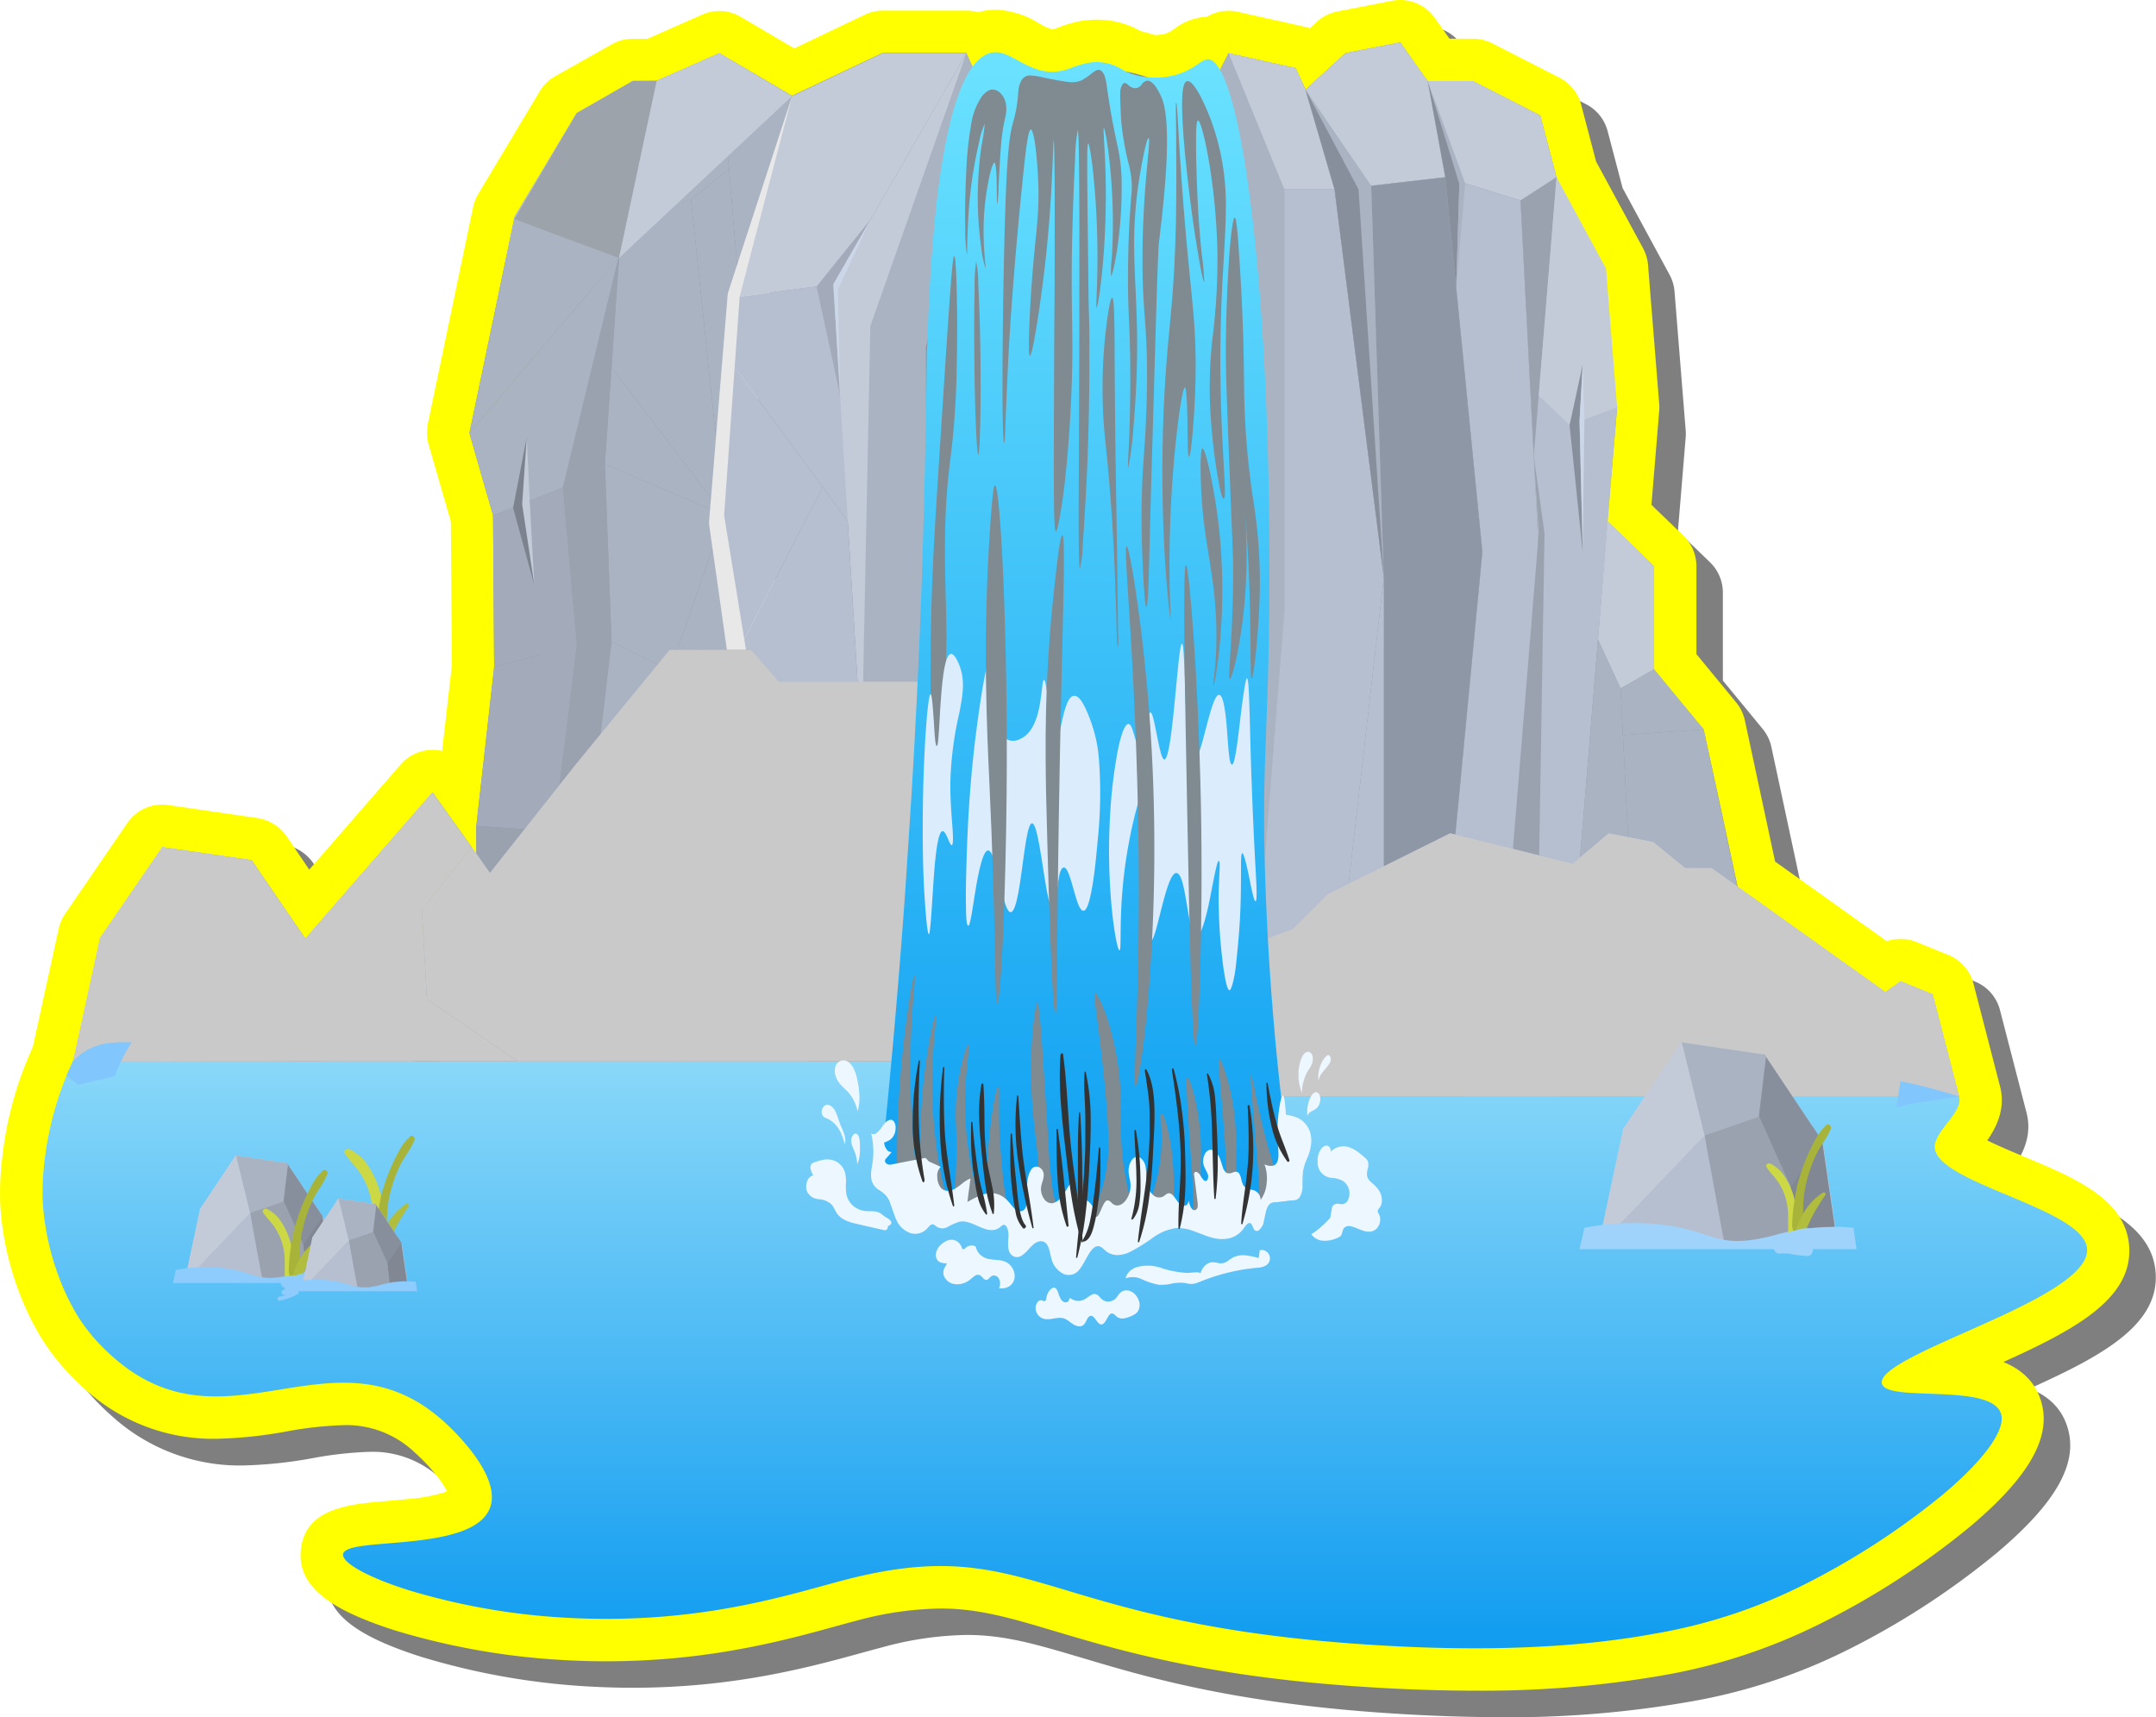 <svg xmlns="http://www.w3.org/2000/svg" xmlns:xlink="http://www.w3.org/1999/xlink" width="438.8" height="349.49" viewBox="0 0 438.8 349.49">
  <defs>
    <style>
      .cls-1 {
        isolation: isolate;
      }

      .cls-2 {
        opacity: 0.5;
      }

      .cls-3 {
        fill: #ff0;
      }

      .cls-4 {
        fill: url(#linear-gradient);
      }

      .cls-5 {
        fill: #888f9c;
      }

      .cls-6 {
        fill: #9aa2b0;
      }

      .cls-7 {
        fill: #c3cbd9;
      }

      .cls-8 {
        fill: #a3abba;
      }

      .cls-9 {
        fill: #aab3c2;
      }

      .cls-10 {
        fill: #7c838f;
      }

      .cls-11 {
        fill: #9da3aa;
      }

      .cls-12 {
        fill: #b6bfcf;
      }

      .cls-13 {
        fill: #e8e8e8;
      }

      .cls-13, .cls-16, .cls-19 {
        mix-blend-mode: multiply;
      }

      .cls-14 {
        fill: #818894;
      }

      .cls-15 {
        fill: #cbd7e8;
      }

      .cls-17, .cls-19 {
        fill: #c9c9c9;
      }

      .cls-18 {
        fill: #8e97a5;
      }

      .cls-20 {
        fill: url(#linear-gradient-2);
      }

      .cls-21 {
        fill: #7f8a91;
      }

      .cls-21, .cls-23 {
        mix-blend-mode: screen;
      }

      .cls-22 {
        fill: #edf7ff;
      }

      .cls-24 {
        fill: #333;
      }

      .cls-25 {
        fill: #dbedfc;
      }

      .cls-26 {
        fill: #9fd3fc;
      }

      .cls-27 {
        fill: #8dccfc;
      }

      .cls-28 {
        fill: #ccd945;
      }

      .cls-29 {
        fill: #a7b339;
      }

      .cls-30 {
        fill: #b1bd3c;
      }

      .cls-31 {
        fill: #81c6fc;
      }
    </style>
    <linearGradient id="linear-gradient" x1="216.7" y1="174.18" x2="216.7" y2="350.58" gradientUnits="userSpaceOnUse">
      <stop offset="0" stop-color="#b4edfc"/>
      <stop offset="1" stop-color="#0094ef"/>
    </linearGradient>
    <linearGradient id="linear-gradient-2" x1="221.19" y1="6.86" x2="221.19" y2="286.87" gradientUnits="userSpaceOnUse">
      <stop offset="0" stop-color="#6ce3ff"/>
      <stop offset="1" stop-color="#0094ef"/>
    </linearGradient>
  </defs>
  <g class="cls-1">
    <g id="Layer_1" data-name="Layer 1">
      <g>
        <path class="cls-2" d="M305.34,349.49c-8,0-16.64-.34-25.6-1-29.89-2.22-47.07-7.34-59.6-11.09l-3.7-1.09c-7.85-2.3-13.32-3.55-19.69-3.55a68.3,68.3,0,0,0-17.31,2.55c-1.25.32-2.62.7-4.11,1.11-4.85,1.33-10.88,3-18.2,4.39a150.14,150.14,0,0,1-28.37,2.7c-2.42,0-4.89-.06-7.34-.18a145,145,0,0,1-35.51-6.06c-14-4.42-19.82-9.23-19.36-16.07.62-8.88,9.83-9.66,17.24-10.28,1.53-.13,3.15-.27,4.78-.45A34.6,34.6,0,0,0,96.36,309a17.09,17.09,0,0,0-1.79-2.79,39.4,39.4,0,0,0-4.71-5.09,20.2,20.2,0,0,0-14.59-5.63,75.58,75.58,0,0,0-11.53,1.27,89.84,89.84,0,0,1-14.43,1.51,38.7,38.7,0,0,1-26.53-10.05,50.05,50.05,0,0,1-5-5.06,43.07,43.07,0,0,1-4.51-6.33,56.37,56.37,0,0,1-4-8.43,61,61,0,0,1-3.82-17.82,56.72,56.72,0,0,1,.37-9.24A73.65,73.65,0,0,1,11,221c.18-.46.39-.95.61-1.43s.31-.71.47-1l5.25-24a8.73,8.73,0,0,1,1.32-3.05L31.3,172.94a8.63,8.63,0,0,1,7.12-3.76,8.77,8.77,0,0,1,1.52.14l17.68,2.57a9,9,0,0,1,5.87,3.41L64,176l4.33,6.31L86.9,161a8.64,8.64,0,0,1,6.51-3h.42a8.79,8.79,0,0,1,1.54.22l2-17.52-.22-29.18L92.64,95.91A8.54,8.54,0,0,1,92.45,92c0-.09,0-.18,0-.28l9.22-44.1a8.71,8.71,0,0,1,1-2.64l12.57-21a8.68,8.68,0,0,1,3.22-3.12l11.39-6.51a8.58,8.58,0,0,1,4.14-1.11l3.11,0L148.3,8.31a8.57,8.57,0,0,1,7.89.48L167,15.18l14.3-6.78A8.76,8.76,0,0,1,185,7.57h17.05a8.54,8.54,0,0,1,2.37.34,12.49,12.49,0,0,1,3.6-.52,17.78,17.78,0,0,1,8.75,2.75l.56.31a7.42,7.42,0,0,0,2.19.9,2.43,2.43,0,0,0,.66-.14l.46-.17a25.88,25.88,0,0,1,4.39-1.3,19.13,19.13,0,0,1,3.59-.34,18.2,18.2,0,0,1,6.18,1.08,18.6,18.6,0,0,1,2.74,1.26c1.05.24,2,.52,2.78.78h.14a7.7,7.7,0,0,0,1.43-.14,4.83,4.83,0,0,0,2.07-.86l.4-.27A11.86,11.86,0,0,1,251,8.79a8.58,8.58,0,0,1,4.41-1.22,8.69,8.69,0,0,1,1.89.21L271,10.84a8.21,8.21,0,0,1,1,.27l1.38-1.27a8.76,8.76,0,0,1,4.18-2.11l11.18-2.18a8.39,8.39,0,0,1,1.65-.16,8.61,8.61,0,0,1,7,3.63l3,4.23h4.77a8.64,8.64,0,0,1,3.92.94l13.69,7a8.64,8.64,0,0,1,4.42,5.48l3.05,11.6,9.57,17.67a8.64,8.64,0,0,1,1,3.41l2.27,28.25a8.18,8.18,0,0,1,0,1.4l-1.58,19.13,6.52,6.3a8.63,8.63,0,0,1,2.63,6.2v17.88l8.1,9.85a8.66,8.66,0,0,1,1.77,3.67l6.15,28.71,22.73,16.2a8.61,8.61,0,0,1,2.8-.46,8.73,8.73,0,0,1,3.24.63l6.51,2.66a8.58,8.58,0,0,1,5.1,5.82l5.36,20.73c1.32,4.78-.84,8.72-2.56,11.18,2.3,1.13,5.27,2.38,7.38,3.26l.38.16c10.12,4.23,20.59,8.61,21.13,18.31.6,10.58-11.2,16.87-25.61,23.37,3.67,1.49,6.8,4.1,7.89,8.77,1.65,7.05-3,14.9-14.6,24.68A159.58,159.58,0,0,1,375.63,336a115.48,115.48,0,0,1-31.91,10.38,213.8,213.8,0,0,1-38.37,3.13Z"/>
        <path class="cls-3" d="M300,344.1c-8,0-16.65-.34-25.61-1-29.89-2.22-47.06-7.34-59.6-11.08l-3.7-1.1c-7.85-2.3-13.32-3.54-19.69-3.54a68.31,68.31,0,0,0-17.31,2.54c-1.25.32-2.62.7-4.11,1.11-4.85,1.33-10.88,3-18.2,4.39a150.12,150.12,0,0,1-28.36,2.7c-2.43,0-4.9-.06-7.34-.18a145.54,145.54,0,0,1-35.52-6.05c-14-4.43-19.82-9.24-19.36-16.08.62-8.88,9.84-9.66,17.24-10.28,1.53-.13,3.15-.27,4.78-.45A34.6,34.6,0,0,0,91,303.57a17.53,17.53,0,0,0-1.79-2.79,38.26,38.26,0,0,0-4.71-5.08,20.17,20.17,0,0,0-14.59-5.64,75.58,75.58,0,0,0-11.53,1.27,89.84,89.84,0,0,1-14.43,1.51,38.65,38.65,0,0,1-26.53-10,48.9,48.9,0,0,1-5-5.06,42.4,42.4,0,0,1-4.52-6.33,54.94,54.94,0,0,1-4-8.43A60.66,60.66,0,0,1,.05,245.15a58.09,58.09,0,0,1,.37-9.24A73.65,73.65,0,0,1,5.6,215.58c.19-.46.39-.94.61-1.43l.47-1.05,5.25-24A8.73,8.73,0,0,1,13.25,186l12.66-18.48a8.58,8.58,0,0,1,8.64-3.62l17.68,2.57a9,9,0,0,1,5.87,3.41l.51.73L62.94,177l18.58-21.37a8.59,8.59,0,0,1,6.5-3h.42a8.79,8.79,0,0,1,1.54.22l2-17.52-.22-29.18L87.25,90.53a8.73,8.73,0,0,1-.19-3.93c0-.09,0-.18,0-.27l9.22-44.11a8.71,8.71,0,0,1,1-2.64l12.57-21a8.65,8.65,0,0,1,3.22-3.11L124.55,9a8.58,8.58,0,0,1,4.14-1.11l3.11,0,11.11-4.91a8.57,8.57,0,0,1,7.89.48l10.85,6.39L176,3a8.63,8.63,0,0,1,3.7-.84h17a8.54,8.54,0,0,1,2.37.34,12.84,12.84,0,0,1,3.6-.52,17.75,17.75,0,0,1,8.76,2.76l.55.3a7.42,7.42,0,0,0,2.19.9,2,2,0,0,0,.66-.14l.46-.17a26.17,26.17,0,0,1,4.39-1.3A19.13,19.13,0,0,1,223.26,4a18.2,18.2,0,0,1,6.18,1.08,18.6,18.6,0,0,1,2.74,1.26c1,.24,2,.52,2.78.78h.14A7.7,7.7,0,0,0,236.53,7a5.07,5.07,0,0,0,2.08-.85l.39-.28a11.89,11.89,0,0,1,6.64-2.46,8.59,8.59,0,0,1,6.3-1l13.69,3.06a8.69,8.69,0,0,1,1,.28L268,4.45a8.68,8.68,0,0,1,4.17-2.11L283.33.16A8.39,8.39,0,0,1,285,0a8.64,8.64,0,0,1,7,3.63l3,4.24h4.77a8.61,8.61,0,0,1,3.92.94l13.69,7a8.63,8.63,0,0,1,4.42,5.49l3.05,11.59,9.57,17.67a8.64,8.64,0,0,1,1,3.41l2.27,28.25a8.18,8.18,0,0,1,0,1.4l-1.58,19.13,6.52,6.3a8.63,8.63,0,0,1,2.63,6.2v17.88l8.1,9.85a8.71,8.71,0,0,1,1.77,3.67l6.15,28.71L384,191.56a8.62,8.62,0,0,1,2.8-.47,8.73,8.73,0,0,1,3.24.63l6.52,2.66a8.63,8.63,0,0,1,5.09,5.82l5.36,20.73c1.32,4.78-.84,8.73-2.56,11.18,2.3,1.13,5.28,2.38,7.38,3.26l.38.16c10.12,4.23,20.59,8.61,21.14,18.31.59,10.58-11.21,16.87-25.62,23.37,3.67,1.49,6.8,4.11,7.89,8.77,1.65,7-3,14.9-14.6,24.68a159.78,159.78,0,0,1-30.82,19.94A115.88,115.88,0,0,1,338.33,341,213.8,213.8,0,0,1,300,344.1Z"/>
        <g>
          <path class="cls-4" d="M383,281.48c.26,2.1,5.94,2,11.75,2.26s11.77.82,12.57,4.21-4,9.6-11.76,16.12a152.09,152.09,0,0,1-29.09,18.8,108,108,0,0,1-29.65,9.62c-14.44,2.66-34.23,4.06-61.78,2-31.91-2.36-48.38-8-61.52-11.86s-23-5.89-41.58-1.07c-5.24,1.36-12.51,3.62-21.76,5.38a141.83,141.83,0,0,1-33.68,2.38,136,136,0,0,1-33.34-5.67c-8.4-2.65-13.46-5.56-13.34-7.26.13-2,7.13-1.95,14.36-2.75s14.7-2.4,15.79-7.6c.7-3.33-1.42-7.25-3.87-10.48a47.62,47.62,0,0,0-5.86-6.32c-11.16-10-22.19-8.2-33.31-6.41s-22.31,3.56-33.8-6.53a41.34,41.34,0,0,1-4.18-4.19,35,35,0,0,1-3.62-5.07A46.52,46.52,0,0,1,12,259.94a52.77,52.77,0,0,1-3.3-15.31A51.18,51.18,0,0,1,9,236.85a66,66,0,0,1,4.57-18c.17-.42.35-.84.54-1.27l.58-1.27s.05-.1.08-.16l.07-.16,0-.07,0-.07a22.65,22.65,0,0,1,1.09-2A22,22,0,0,1,17.3,212c9.34-12.27,32.15-18.27,58.38-21.11s55.85-2.54,78.83-2.2c25.54.37,51.11,3.47,76.65,5.77s51.08,3.81,76.54,1c0,0,5.92-.65,17.91.72s30.05,4.77,54.3,12.86a64.22,64.22,0,0,1,7.2,2.87,29.46,29.46,0,0,1,8.89,6,10.77,10.77,0,0,1,1.71,2.76,16.57,16.57,0,0,1,.62,1.58c.12.25.21.44.27.58l.12.3c.46,1.53-.73,3.28-2.06,5s-2.79,3.53-2.89,5.1c-.23,3.79,7.4,6.92,15.15,10.17s15.62,6.6,15.86,10.84c.28,5.11-10.35,10.44-21,15.22S382.6,278.56,383,281.48Z"/>
          <path class="cls-5" d="M346.73,148.45l-5.08-6.1-5.07-6.11h.05l0,0v-21l-4.75-4.59-4.75-4.59,1-11.58,1-11.58L321.3,53.19l-7.82-29.71L306.63,20l-6.84-3.49h-9.22l-2.8-3.93L285,8.62l-5.59,1.09-5.59,1.1-4.05,3.71-4.05,3.71-1-2.18-1-2.18-6.85-1.53-6.84-1.53-.94,1.84-.93,1.84h0c-.82-.19-1.43.17-2.41.67a14.32,14.32,0,0,1-4.64,1.49,13.72,13.72,0,0,1-7-.71,27.33,27.33,0,0,0-7.27-1.7,25.08,25.08,0,0,0-8.56.64,22.75,22.75,0,0,1-8.11.57l-.21,0-.2,0-.6-.06-.57-.06-.19,0-.19,0-.36-.05-.36,0-.18,0-.17,0-.51-.09-.5-.08-.32-.05-.32-.06-.31-.05-.3-.06-.44-.08-.42-.07-.28-.05-.27-.05-.26,0-.26,0-.37-.06-.36-.05c-.33-.05-.64-.08-.94-.1a8.42,8.42,0,0,0-.86,0h-.4l-.16,0-.09,0-.09,0-.23,0-.23.06-.11,0-.11,0-.1,0-.11.05-.09.05-.1,0-.1.06-.1.06-.89-2-.88-1.95h-17l-9.22,4.37-9.22,4.36-7.28-4.29L146.66,11l-.13-.08-.14-.07-4.24,1.87-4.24,1.88-2.12.94-2.12.93-.06,0-.07,0h-4.75l-.18.1-.17.1-3.25,1.86L122,20.4l-2.29,1.31L117.38,23h0l0,0-6.29,10.48L104.76,44l-.06.29-.06.29L103.72,49l-.92,4.41L99.18,70.76,95.55,88.09l12.32-14.48,12.32-14.47-12.32,14.5L95.54,88.15l2.4,8.37,2.41,8.38.11,15.44.11,15.43-1.81,16.17-1.82,16.17v16.27l3.54,1.15,3.53,1.15,4.07-6.39,4.06-6.39h0l0,.11,0,.12,4-3.8,4-3.8.21-1.76.21-1.77h0L132,153.37l11.34-9.62,3.69,3.86,3.68,3.86,1.29,1.35,1.3,1.35,1.43,1.5,1.43,1.5-.51-3-.52-3.05-.38-2.3-.38-2.29,1.72,0,1.73,0,8.63.13,8.62.13.15,2.45.15,2.44.06-1.06.06-1.06.09-1.05.09-1,3.9,4.33,3.9,4.32q.23,3,.47,6.09t.5,6.11l.12,1.54c0,.51.09,1,.13,1.53L185,176l.39,4.6c.08,1,.17,2,.26,3s.17,1.95.26,2.9l.09.87c0,.28.05.57.08.85,0,.47.09.93.13,1.38s.09.92.14,1.37c0,.18,0,.36.05.54l.06.54c.09.86.17,1.7.26,2.53s.18,1.65.27,2.46l.12,1.09.12,1.07v0a.06.06,0,0,1,0,0c0,.31.07.62.1.92s.07.61.11.91,0,.31,0,.47,0,.3.05.46l0,.22a2,2,0,0,1,0,.23c.05.35.09.69.13,1l.12,1s0,.07,0,.1a.34.34,0,0,1,0,.1c0,.29.07.58.11.86s.07.57.1.85,0,.33.07.49,0,.33.06.49c.09.78.19,1.53.28,2.26s.19,1.43.28,2.11.14,1.07.21,1.58.14,1,.2,1.48l32.66.61,32.66.6c.2-2.77.38-5.51.56-8.22s.34-5.39.5-8c.09-1.45.17-2.89.25-4.31s.17-2.85.25-4.26h0l9.1-5,9.1-5,10.91-5.44,10.92-5.43,3.46.87,3.46.86,3.94,1,4,1,.2.05.2.05,1.67.41,1.66.42,3,.75,3,.75,3.11-2.62,3.12-2.61.52-.44.52-.45,4.47.88L337,172l3.21,2.62,3.22,2.62h5.31l2.49,1.78,2.49,1.78-3.47-16.2Z"/>
          <polygon class="cls-6" points="126.78 40.97 126.71 42.01 126.64 43.04 126.32 47.65 126.01 52.27 126.01 52.29 126 52.31 126 52.41 125.99 52.51 125.23 63.62 124.47 74.74 123.79 84.61 123.12 94.48 123.79 112.54 124.47 130.59 123.55 138.28 122.64 145.98 121.63 154.49 120.61 163 120.61 163 120.61 163 120.4 164.76 120.19 166.53 116.15 170.33 112.11 174.13 112.13 174.01 112.14 173.9 112.14 173.9 112.14 173.9 112.14 173.9 112.14 173.89 112.43 171.53 112.72 169.17 112.72 169.16 112.72 169.16 113.51 162.75 114.3 156.33 114.47 154.94 114.64 153.56 114.64 153.56 114.64 153.56 116.01 142.43 117.38 131.3 115.95 115.27 114.53 99.25 117.36 79.2 120.19 59.15 120.19 59.15 120.19 59.14 123.49 50.06 126.78 40.97"/>
          <polygon class="cls-7" points="131.1 52.31 129 52.39 126.9 52.48 126.74 52.48 126.57 52.49 126.28 52.5 125.99 52.51 125.91 52.51 125.83 52.52 114.31 52.98 102.8 53.43 103.72 49.02 104.64 44.61 104.7 44.31 104.76 44.02 111.05 33.53 117.34 23.04 117.36 23.03 117.38 23.02 119.66 21.71 121.95 20.4 124.47 29.18 126.98 37.95 127.49 39.73 128 41.5 129.55 46.9 131.1 52.31"/>
          <polygon class="cls-7" points="132.62 16.49 130.31 28.99 128 41.5 127.01 46.83 126.03 52.16 126.02 52.24 126 52.31 125.98 52.22 125.95 52.14 121.67 37.58 117.38 23.02 119.66 21.71 121.95 20.4 125.19 18.55 128.44 16.69 128.62 16.59 128.79 16.49 130.71 16.49 132.62 16.49"/>
          <polygon class="cls-8" points="114.53 99.25 115.95 115.28 117.38 131.3 108.97 133.54 100.57 135.78 100.46 120.34 100.35 104.9 107.44 102.08 114.53 99.25"/>
          <polygon class="cls-9" points="129.9 53.53 128.24 53.01 126.57 52.49 126.29 52.4 126 52.31 125.92 52.41 125.83 52.52 110.69 70.31 95.56 88.09 99.18 70.76 102.8 53.43 103.72 49.02 104.64 44.61 115.3 48.37 125.95 52.14 125.98 52.15 126.01 52.16 126.02 52.16 126.03 52.16 126.47 52.32 126.9 52.48 128.4 53.01 129.9 53.53"/>
          <polygon class="cls-9" points="147.38 104.9 135.92 89.82 124.47 74.74 125.23 63.63 125.99 52.51 126 52.41 126 52.31 126.01 52.24 126.01 52.16 126.5 45.06 126.98 37.95 127.71 27.32 128.44 16.69 128.62 16.59 128.79 16.49 131.17 16.49 133.54 16.49 133.6 16.46 133.67 16.43 135.79 15.5 137.91 14.56 142.64 59.73 147.38 104.9"/>
          <polygon class="cls-9" points="161.21 19.55 155.87 39.96 150.54 60.37 148.47 35.59 146.39 10.81 146.39 10.81 146.4 10.81 146.53 10.88 146.66 10.96 153.93 15.25 161.21 19.55"/>
          <polygon class="cls-6" points="112.72 169.16 112.72 171.07 112.72 172.98 112.43 173.44 112.14 173.89 112.14 173.9 112.14 173.9 112.14 173.9 112.14 173.9 108.08 180.29 104.01 186.68 100.48 185.53 96.94 184.38 96.94 176.25 96.94 168.11 100.76 168.36 104.58 168.62 108.65 168.89 112.72 169.16"/>
          <polygon class="cls-9" points="100.35 104.9 107.44 102.08 114.53 99.25 120.18 75.89 125.83 52.52 110.69 70.33 95.54 88.15 97.94 96.53 100.35 104.9"/>
          <polygon class="cls-8" points="100.57 135.78 98.76 151.94 96.94 168.11 104.83 168.63 112.72 169.16 115.05 150.23 117.38 131.3 108.97 133.54 100.57 135.78"/>
          <polygon class="cls-9" points="143.3 143.75 131.96 153.37 120.61 163 120.61 163 120.61 163 121.63 154.49 122.64 145.98 123.55 138.28 124.47 130.59 128.3 132.49 132.13 134.39 134.25 135.44 136.37 136.49 139.84 140.12 143.3 143.75"/>
          <polygon class="cls-9" points="156.12 157.17 154.69 155.67 153.26 154.17 151.96 152.82 150.67 151.47 146.99 147.61 143.3 143.75 139.84 140.12 136.37 136.49 137.83 132.29 139.29 128.09 142.16 119.88 145.02 111.66 146.2 108.28 147.38 104.9 149.31 116.5 151.26 128.09 151.41 129.02 151.57 129.96 152.95 138.22 154.33 146.48 154.71 148.77 155.09 151.06 155.61 154.12 156.12 157.17"/>
          <polygon class="cls-10" points="107.21 88.95 105.82 96.16 104.43 103.37 106.6 111.27 108.76 119.17 107.99 110.72 107.22 102.26 107.22 95.6 107.21 88.95"/>
          <polygon class="cls-7" points="107.81 102.03 107.51 95.49 107.21 88.95 106.74 95.79 106.27 102.64 107.52 110.91 108.76 119.17 108.28 110.6 107.81 102.03"/>
          <polygon class="cls-8" points="114.53 99.25 112.27 116.39 110 133.54 112.32 143.55 114.64 153.56 116.01 142.43 117.38 131.3 115.95 115.28 114.53 99.25"/>
          <polygon class="cls-9" points="124.47 74.74 123.79 84.61 123.12 94.48 135.25 99.69 147.38 104.9 135.92 89.82 124.47 74.74"/>
          <polygon class="cls-9" points="123.12 94.48 123.79 112.54 124.47 130.59 130.42 133.54 136.37 136.48 141.87 120.69 147.38 104.9 135.25 99.69 123.12 94.48"/>
          <polygon class="cls-11" points="133.67 16.43 129.83 34.47 125.99 52.51 115.32 48.56 104.64 44.61 111.01 33.81 117.38 23.02 123.09 19.75 128.79 16.49 131.23 16.46 133.67 16.43"/>
          <polygon class="cls-9" points="146.4 10.81 140.03 13.62 133.67 16.43 129.83 34.47 125.99 52.51 137.18 43.45 148.37 34.4 147.38 22.61 146.4 10.81"/>
          <polygon class="cls-9" points="148.37 34.4 144.5 37.52 140.64 40.65 144.01 72.78 147.38 104.9 148.96 82.64 150.54 60.37 149.45 47.38 148.37 34.4"/>
          <polygon class="cls-7" points="146.4 10.81 140.03 13.62 133.67 16.43 129.83 34.47 125.99 52.51 143.6 36.03 161.21 19.55 161.21 19.55 161.21 19.55 153.8 15.18 146.4 10.81"/>
          <polygon class="cls-12" points="281.64 117.52 277.99 149.34 274.33 181.16 269.46 185.34 264.58 189.52 260.36 191.08 256.13 192.63 256.13 192.63 256.13 192.63 256.13 192.63 256.13 192.63 248.9 195.88 241.67 199.12 246.32 161.03 250.96 122.95 252 122.77 253.05 122.58 255.76 122.1 258.48 121.62 259.94 121.36 261.41 121.1 271.53 119.31 281.64 117.52"/>
          <polygon class="cls-13" points="160.27 134.58 160.74 137.66 161.21 140.73 159.49 143.63 157.78 146.53 156.44 148.8 155.09 151.06 154.18 152.62 153.26 154.17 152.37 155.67 151.48 157.17 151.08 154.32 150.67 151.47 149.01 139.78 147.35 128.09 146.19 119.88 145.02 111.66 144.65 109.07 144.29 106.49 144.4 105.08 144.52 103.68 144.61 102.53 144.71 101.39 145.21 95.23 145.71 89.06 146.92 74.4 148.12 59.73 149.06 56.84 150 53.94 155.61 36.74 161.21 19.55 157.72 50.35 154.23 81.16 153.79 85.05 153.35 88.95 155.55 103.44 157.75 117.93 159.01 126.25 160.27 134.58"/>
          <polygon class="cls-12" points="169.6 57.86 160.07 59.11 150.54 60.37 150.03 67.56 149.52 74.74 161.57 91.15 173.62 107.55 171.61 82.71 169.6 57.86"/>
          <polygon class="cls-7" points="196.69 10.81 183.14 34.33 169.6 57.86 172.46 104.77 175.33 151.68 177.59 110.5 179.85 69.32 188.27 40.07 196.69 10.81"/>
          <polygon class="cls-9" points="196.69 10.81 186.91 38.58 177.14 66.35 176.4 102.6 175.66 138.86 175.35 142.83 175.03 146.8 175.26 147.05 175.49 147.31 175.47 148.44 175.45 149.56 175.54 148.51 175.63 147.46 182.19 150.51 188.75 153.56 188.6 112.15 188.44 70.74 194.24 44.49 200.04 18.24 198.37 14.52 196.69 10.81"/>
          <polygon class="cls-12" points="149.52 74.74 148.45 89.82 147.38 104.9 149.43 117.51 151.48 130.12 159.45 114.61 167.42 99.11 158.47 86.93 149.52 74.74"/>
          <polygon class="cls-12" points="261.41 38.55 256.19 29.05 250.96 19.55 253.55 72.98 256.13 126.41 268.89 121.96 281.64 117.51 276.63 78.03 271.62 38.55 266.51 38.55 261.41 38.55"/>
          <polygon class="cls-7" points="263.75 13.87 256.9 12.34 250.06 10.81 249.12 12.65 248.18 14.49 254.79 26.52 261.41 38.55 266.51 38.55 271.62 38.55 268.66 28.39 265.7 18.24 264.72 16.05 263.75 13.87"/>
          <polygon class="cls-9" points="261.41 38.54 261.41 81.55 261.41 124.56 258.77 157.86 256.13 191.16 256.13 190.97 256.12 190.78 254.58 156.68 253.05 122.58 250.61 68.54 248.18 14.49 249.12 12.65 250.06 10.81 255.73 24.67 261.41 38.54"/>
          <polygon class="cls-7" points="179.64 10.81 170.43 15.18 161.21 19.55 155.87 39.96 150.54 60.37 160.07 59.11 169.6 57.86 183.14 34.33 196.69 10.81 188.17 10.81 179.64 10.81"/>
          <polygon class="cls-12" points="175.03 146.79 166.41 146.66 157.78 146.53 156.05 146.5 154.33 146.48 154.24 146.47 154.15 146.47 152.81 138.3 151.48 130.12 151.53 130.04 151.57 129.96 152.05 129.02 152.53 128.09 155.14 123.01 157.75 117.93 162.58 108.52 167.41 99.11 169.98 102.6 172.54 106.09 173.41 120.33 174.28 134.58 174.66 140.69 175.03 146.79"/>
          <g>
            <g>
              <polygon class="cls-7" points="67.23 216 41.05 216 14.88 216 14.89 215.94 14.9 215.89 17.61 203.52 20.31 191.15 20.34 191.03 20.36 190.9 26.7 181.66 33.03 172.41 33.09 172.43 33.16 172.44 33.94 172.56 34.73 172.67 42.73 173.83 50.73 175 50.96 175.03 51.18 175.06 51.34 175.28 51.49 175.51 56.62 183 61.75 190.47 62.75 191.94 63.75 193.4 63.8 193.47 63.85 193.54 65.51 204.6 67.18 215.66 67.2 215.83 67.23 216"/>
              <polygon class="cls-6" points="38.1 192.23 43.14 187.8 48.18 183.38 48.77 184.71 49.36 186.04 49.68 186.78 50.01 187.52 53.41 195.25 56.82 202.97 57.7 209.48 58.59 215.99 50.18 215.99 41.78 215.99 39.94 204.11 38.1 192.23"/>
              <path class="cls-14" d="M67.18,215.66l-.39.16-.42.17h-8c-.25-1.76-.55-4.12-.83-6.48s-.57-4.73-.77-6.54c-.11-.94-.2-1.73-.26-2.28s-.1-.87-.1-.87l2.65-4.67,2.64-4.67,1,1.46,1,1.46,0,.07.05.08,1.66,11Z"/>
              <polygon class="cls-5" points="63.76 193.4 60.32 198.26 56.89 203.12 56.85 203.05 56.82 202.97 53.38 195.51 49.95 188.05 49.62 187.33 49.29 186.62 50.01 180.8 50.73 174.99 50.96 175.03 51.19 175.06 51.34 175.29 51.5 175.51 56.62 183 61.75 190.48 62.75 191.94 63.76 193.4"/>
              <polygon class="cls-7" points="38.1 192.23 29.2 191.69 20.31 191.15 20.34 191.03 20.36 190.9 26.7 181.66 33.03 172.42 33.09 172.43 33.16 172.44 33.94 172.55 34.73 172.67 36.41 182.45 38.1 192.23"/>
              <polygon class="cls-9" points="51.5 175.51 50.72 181.78 49.95 188.05 49.93 188.16 49.92 188.26 44.01 190.25 38.1 192.23 35.63 182.33 33.16 172.44 41.95 173.72 50.73 174.99 50.96 175.03 51.19 175.06 51.34 175.29 51.5 175.51"/>
              <polygon class="cls-12" points="42.59 216 28.73 216 14.88 216 14.89 215.94 14.9 215.89 26.5 204.06 38.1 192.23 40.34 204.11 42.59 216"/>
            </g>
            <polygon class="cls-6" points="56.39 202.13 52.16 202.13 47.92 202.13 51.88 209.08 55.84 216.02 63.51 216.02 71.18 216.02 63.78 209.08 56.39 202.13"/>
            <polygon class="cls-6" points="148.86 198.92 144.84 207.47 140.81 216.02 130.88 216.02 120.94 216.02 129.81 196.47 138.69 176.91 143.78 187.91 148.86 198.92"/>
            <polygon class="cls-9" points="175.64 178.87 171.35 197.45 167.06 216.02 152.12 216.02 137.18 216.02 138.62 207.57 140.07 199.12 139.37 188.01 138.69 176.91 140.54 163.74 142.4 150.56 156.13 154.62 169.86 158.67 172.75 168.77 175.64 178.87"/>
            <polygon class="cls-6" points="216.62 216.02 190.47 216.02 164.33 216.02 166.97 190.76 169.61 165.5 182.1 157.2 194.6 148.9 197.07 152.89 199.54 156.88 199.59 156.96 199.65 157.05 207.19 173.84 214.73 190.64 215.68 203.33 216.62 216.02"/>
            <polygon class="cls-12" points="199.54 156.88 184.57 161.19 169.61 165.5 156.6 159.02 143.59 152.53 142.99 142.41 142.4 132.28 147.64 132.28 152.89 132.28 155.67 135.47 158.46 138.67 158.5 138.72 158.55 138.77 173.44 138.77 188.34 138.77 193.94 147.82 199.54 156.88"/>
            <polygon class="cls-12" points="141.9 132.28 140.29 154.59 138.69 176.91 134.03 187.13 129.38 197.35 119.83 198.13 110.27 198.92 104.99 188.31 99.71 177.69 108.58 166.49 117.44 155.28 126.87 143.78 136.29 132.28 139.1 132.28 141.9 132.28"/>
            <polygon class="cls-10" points="152.09 142.1 147.84 147.32 143.59 152.53 141.13 164.72 138.68 176.91 139.37 162.75 140.07 148.6 144.4 144.52 148.74 140.44 150.41 141.27 152.09 142.1"/>
            <polygon class="cls-9" points="158.46 138.67 149.26 143.63 140.07 148.6 138.2 140.44 136.34 132.28 144.61 132.28 152.89 132.28 155.67 135.47 158.46 138.67"/>
            <polygon class="cls-5" points="215.22 197.25 189.77 206.63 164.33 216.02 181.99 186.54 199.65 157.05 207.19 173.84 214.73 190.63 214.73 190.64 214.73 190.64 214.98 193.94 215.22 197.25"/>
            <polygon class="cls-14" points="216.62 216.02 190.47 216.02 164.33 216.02 189.53 203.33 214.73 190.63 214.73 190.64 214.73 190.64 215.68 203.33 216.62 216.02"/>
            <polygon class="cls-9" points="99.71 177.69 119.2 177.3 138.68 176.91 129.81 196.47 120.94 216.02 113.16 216.02 105.37 216.02 102.54 196.86 99.71 177.69"/>
            <polygon class="cls-12" points="140.07 199.12 141.83 175.82 143.59 152.53 141.13 164.72 138.68 176.91 139.37 188.01 140.07 199.12"/>
            <polygon class="cls-10" points="88.02 161.24 84.94 173.89 81.86 186.54 84.38 194.93 86.89 203.33 86.39 194.28 85.89 185.23 90.94 178.82 96 172.41 92.01 166.83 88.02 161.24"/>
            <polygon class="cls-12" points="59.36 194.21 70.62 190.37 81.86 186.54 84.94 173.89 88.02 161.24 73.69 177.72 59.36 194.21"/>
            <polygon class="cls-9" points="81.86 186.54 70.62 190.37 59.36 194.21 65.27 205.12 71.18 216.02 77.65 216.02 84.13 216.02 85.51 209.68 86.89 203.33 84.38 194.93 81.86 186.54"/>
            <polygon class="cls-12" points="96 172.41 90.94 178.82 85.89 185.23 92.8 181.46 99.71 177.69 97.86 175.05 96 172.41"/>
            <polygon class="cls-6" points="99.71 177.69 102.54 196.86 105.37 216.02 96.13 209.68 86.89 203.33 86.39 194.28 85.89 185.23 92.8 181.46 99.71 177.69"/>
            <polygon class="cls-5" points="86.89 203.33 85.51 209.68 84.13 216.02 94.75 216.02 105.37 216.02 96.13 209.68 86.89 203.33"/>
            <polygon class="cls-10" points="86.89 203.33 85.51 209.68 84.13 216.02 86.83 216.02 89.53 216.02 88.21 209.68 86.89 203.33"/>
            <polygon class="cls-12" points="42.77 194.21 45.35 198.17 47.92 202.13 52.16 202.13 56.39 202.13 57.88 198.17 59.36 194.21 51.07 194.21 42.77 194.21"/>
            <polygon class="cls-7" points="42.77 194.21 39 205.12 35.23 216.02 41.58 209.08 47.92 202.13 45.35 198.17 42.77 194.21"/>
            <polygon class="cls-10" points="59.36 194.21 57.88 198.17 56.39 202.13 63.78 209.08 71.18 216.02 65.27 205.12 59.36 194.21"/>
            <polygon class="cls-9" points="47.92 202.13 51.88 209.08 55.84 216.02 45.54 216.02 35.23 216.02 41.58 209.08 47.92 202.13 47.92 202.13 47.92 202.13"/>
            <polygon class="cls-10" points="70.77 190.32 71.95 187.77 73.13 185.23 72.8 187.48 72.47 189.74 73.96 202.88 75.45 216.02 73.11 203.17 70.77 190.32"/>
            <polygon class="cls-15" points="142.4 149.19 140.54 163.05 138.68 176.91 141.13 164.72 143.59 152.53 147.84 147.32 152.09 142.1 147.25 145.65 142.4 149.19"/>
            <polygon class="cls-15" points="73.13 185.23 73.13 187.37 73.13 189.51 74.29 202.77 75.45 216.02 73.84 202.91 72.22 189.81 72.67 187.52 73.13 185.23"/>
          </g>
          <g class="cls-16">
            <polygon class="cls-17" points="215.22 197.25 215.22 197.25 215.22 197.25 214.98 193.94 214.73 190.64 207.19 173.84 199.65 157.05 199.59 156.96 199.54 156.88 193.94 147.82 188.34 138.77 173.44 138.77 158.55 138.77 158.5 138.72 158.46 138.67 155.67 135.47 152.89 132.28 147.64 132.28 142.4 132.28 142.15 132.28 141.9 132.28 139.12 132.28 136.34 132.28 136.32 132.28 136.29 132.28 126.87 143.78 117.44 155.28 108.58 166.49 99.71 177.69 97.86 175.05 96 172.41 90.94 178.82 85.89 185.23 86.39 194.28 86.89 203.33 96.13 209.68 105.37 216.02 113.16 216.02 120.94 216.02 129.65 196.83 138.35 177.64 138.52 177.27 138.68 176.91 138.68 176.91 138.68 176.91 129.81 196.47 120.94 216.02 129.06 216.02 137.18 216.02 139 216.02 140.81 216.02 152.57 216.02 164.33 216.02 165.69 216.02 167.06 216.02 191.84 216.02 216.62 216.02 215.92 206.63 215.22 197.25"/>
            <polygon class="cls-17" points="96 172.41 92.01 166.83 88.02 161.24 75.08 176.13 62.13 191.03 61.94 190.75 61.75 190.47 61.23 189.72 60.71 188.96 56.1 182.24 51.5 175.51 51.34 175.29 51.19 175.06 51.19 175.06 51.18 175.06 51.18 175.06 51.18 175.06 51.08 175.04 50.97 175.03 50.85 175.01 50.73 174.99 42.14 173.75 33.55 172.5 33.47 172.48 33.38 172.47 33.27 172.45 33.16 172.44 33.09 172.43 33.03 172.41 26.7 181.66 20.36 190.9 20.34 190.99 20.33 191.07 20.32 191.11 20.31 191.15 20.31 191.15 20.31 191.15 20.31 191.15 20.31 191.15 17.61 203.52 14.9 215.89 14.89 215.94 14.88 216 25.06 216 35.24 216 35.23 216.01 35.23 216.02 45.54 216.02 55.84 216.02 55.84 216.02 55.84 216.02 63.51 216.02 71.18 216.02 77.65 216.02 84.13 216.02 86.83 216.02 89.53 216.02 97.45 216.02 105.37 216.02 96.13 209.68 86.89 203.33 86.39 194.28 85.89 185.23 90.94 178.82 96 172.41"/>
          </g>
          <polygon class="cls-8" points="166.2 58.31 171.71 51.45 177.23 44.61 173.41 51.23 169.6 57.86 170.29 69.18 170.98 80.5 168.59 69.4 166.2 58.31"/>
          <polygon class="cls-15" points="177.23 44.61 173.41 51.23 169.6 57.85 170.29 69.18 170.98 80.5 170.75 69.7 170.53 58.91 173.88 51.76 177.23 44.61"/>
          <polygon class="cls-7" points="290.57 16.49 287.77 12.56 284.98 8.62 279.39 9.71 273.81 10.81 269.75 14.52 265.7 18.24 269.2 28.39 272.7 38.55 283.43 37.31 294.15 36.07 292.36 26.28 290.57 16.49"/>
          <polygon class="cls-12" points="294.15 36.07 283.43 37.31 272.7 38.55 277.17 78.03 281.64 117.51 277.99 149.34 274.33 181.16 285.25 175.73 296.16 170.29 298.93 141.31 301.7 112.32 297.93 74.2 294.15 36.07"/>
          <polygon class="cls-9" points="265.7 18.24 272.39 28.02 279.08 37.81 280.36 77.66 281.64 117.51 276.63 78.03 271.62 38.55 268.66 28.39 265.7 18.24"/>
          <polygon class="cls-5" points="276.5 38.55 271.1 28.39 265.7 18.24 268.66 28.39 271.62 38.55 276.63 78.03 281.64 117.51 279.07 78.03 276.5 38.55"/>
          <polygon class="cls-7" points="313.48 23.48 306.63 19.98 299.79 16.49 295.18 16.49 290.57 16.49 292.36 26.28 294.15 36.07 301.81 38.44 309.47 40.81 313.13 38.44 316.8 36.07 315.14 29.78 313.48 23.48"/>
          <polygon class="cls-12" points="309.47 40.81 301.81 38.44 294.15 36.07 297.93 74.2 301.7 112.32 298.93 141.31 296.16 170.29 302.27 175.73 308.39 181.16 310.74 145.88 313.08 110.6 311.28 75.7 309.47 40.81"/>
          <polygon class="cls-12" points="316.8 36.07 313.13 38.44 309.47 40.81 311.28 75.7 313.08 110.6 310.74 145.88 308.39 181.16 314.71 181.16 321.04 181.16 325.08 132.03 329.13 82.9 322.96 59.49 316.8 36.07"/>
          <polygon class="cls-7" points="327.17 106.06 326.2 118.12 325.23 130.19 327.53 135.16 329.83 140.13 333.25 138.17 336.67 136.21 336.67 125.73 336.67 115.24 331.92 110.65 327.17 106.06"/>
          <polygon class="cls-9" points="329.83 140.13 327.53 135.16 325.23 130.19 323.35 152.99 321.48 175.8 326.86 181.91 332.24 188.02 331.03 164.07 329.83 140.13"/>
          <polygon class="cls-9" points="329.83 140.13 330.06 144.87 330.3 149.61 338.52 149.03 346.73 148.45 341.7 142.33 336.67 136.21 329.83 140.13"/>
          <polygon class="cls-9" points="346.73 148.45 338.52 149.03 330.3 149.61 331.16 166.53 332.01 183.44 342.84 182.14 353.67 180.84 350.2 164.64 346.73 148.45"/>
          <polygon class="cls-18" points="294.15 36.07 286.62 36.94 279.08 37.81 280.36 77.66 281.64 117.51 281.64 151.21 281.64 184.91 288.9 177.6 296.16 170.29 298.93 141.31 301.7 112.32 297.93 74.2 294.15 36.07"/>
          <polygon class="cls-6" points="309.47 40.81 310.82 66.81 312.16 92.82 314.48 64.45 316.8 36.07 313.13 38.44 309.47 40.81"/>
          <polygon class="cls-7" points="326.86 54.65 321.83 45.36 316.8 36.07 314.98 58.28 313.17 80.5 316.31 83.5 319.45 86.51 324.29 84.71 329.13 82.9 327.99 68.78 326.86 54.65"/>
          <polygon class="cls-5" points="322.12 74.15 320.79 80.33 319.45 86.51 320.79 99.42 322.12 112.32 321.8 99.04 321.48 85.76 321.8 79.95 322.12 74.15"/>
          <polygon class="cls-15" points="322.12 74.15 321.8 79.95 321.48 85.76 321.8 98.74 322.12 111.73 322.29 98.56 322.47 85.39 322.29 79.77 322.12 74.15"/>
          <polygon class="cls-6" points="312.16 92.82 312.67 100.72 313.17 108.61 310.33 143.38 307.48 178.13 310.33 178.84 313.17 179.54 313.76 144.08 314.35 108.61 313.26 100.72 312.16 92.82"/>
          <polygon class="cls-5" points="294.15 36.07 292.36 26.28 290.57 16.49 293.8 26.73 297.03 36.96 296.7 47.73 296.37 58.5 295.26 47.29 294.15 36.07"/>
          <polygon class="cls-9" points="290.57 16.49 294.39 26.91 298.21 37.33 297.29 47.91 296.37 58.5 296.7 48 297.03 37.49 293.8 26.99 290.57 16.49"/>
          <g>
            <polygon class="cls-9" points="398.72 223.16 319.35 223.16 239.98 223.16 241.67 219.63 243.37 216.09 243.37 211.22 243.37 206.35 248.47 199.49 253.56 192.63 258.37 190.86 263.18 189.09 266.72 185.55 270.26 182.01 271.62 181.33 272.99 180.65 279.05 177.64 285.1 174.62 286.87 173.75 288.63 172.87 291.89 171.24 295.15 169.62 298.66 170.49 302.17 171.37 306.16 172.36 310.15 173.35 310.36 173.4 310.57 173.45 312.25 173.88 313.94 174.29 317 175.06 320.06 175.82 323.2 173.16 326.36 170.51 326.89 170.07 327.41 169.62 331.94 170.51 336.47 171.39 339.72 174.05 342.98 176.7 345.66 176.7 348.35 176.7 350.87 178.5 353.4 180.3 368.56 191.11 383.73 201.92 385.28 200.82 386.84 199.71 390.09 201.04 393.34 202.36 396.03 212.76 398.72 223.16"/>
            <polygon class="cls-12" points="320.06 175.82 318.5 199.49 316.95 223.16 307.44 223.16 297.93 223.16 296.09 210.68 294.24 198.19 307.15 187.01 320.06 175.82"/>
            <polygon class="cls-7" points="295.15 169.62 282.7 175.81 270.25 182.01 266.72 185.55 263.18 189.09 265.71 191.24 268.23 193.39 281.24 195.79 294.24 198.19 307.15 187.01 320.06 175.82 307.61 172.72 295.15 169.62"/>
            <polygon class="cls-7" points="336.47 171.39 331.94 170.51 327.41 169.62 323.74 172.72 320.06 175.82 324.3 180.94 328.55 186.07 335.76 181.38 342.98 176.7 339.72 174.05 336.47 171.39"/>
            <polygon class="cls-7" points="348.35 176.7 345.66 176.7 342.98 176.7 346.5 185.59 350.02 194.48 366.87 198.2 383.72 201.92 366.04 189.31 348.35 176.7"/>
            <polygon class="cls-7" points="386.84 199.71 385.28 200.82 383.72 201.92 385.36 205.19 387 208.46 390.17 205.41 393.34 202.37 390.09 201.04 386.84 199.71"/>
            <polygon class="cls-9" points="328.55 186.07 324.3 180.94 320.06 175.82 318.5 199.49 316.95 223.16 325.33 223.16 333.71 223.16 331.13 204.62 328.55 186.07"/>
            <polygon class="cls-12" points="342.98 176.7 338.34 199.93 333.71 223.16 341.86 208.82 350.02 194.48 346.5 185.59 342.98 176.7"/>
            <polygon class="cls-12" points="393.34 202.37 390.17 205.41 387 208.46 387.36 215.81 387.72 223.16 393.22 223.16 398.72 223.16 396.03 212.76 393.34 202.37"/>
            <polygon class="cls-6" points="387 208.46 385.36 205.19 383.72 201.92 383.1 205.73 382.47 209.54 385.1 216.35 387.72 223.16 387.36 215.81 387 208.46"/>
            <polygon class="cls-12" points="384.48 209.16 384.1 205.54 383.72 201.92 366.87 198.2 350.02 194.48 353.52 208.82 357.02 223.16 372.37 223.16 387.72 223.16 386.1 216.16 384.48 209.16"/>
            <polygon class="cls-7" points="263.18 189.09 258.37 190.86 253.56 192.63 248.47 199.49 243.37 206.35 250.54 205.76 257.7 205.18 262.97 199.28 268.23 193.39 265.71 191.24 263.18 189.09"/>
            <polygon class="cls-9" points="294.24 198.19 281.24 195.79 268.23 193.39 262.97 199.28 257.7 205.18 258.27 214.17 258.85 223.16 278.39 223.16 297.93 223.16 296.09 210.68 294.24 198.19"/>
            <polygon class="cls-15" points="387 208.46 385.36 205.19 383.72 201.92 384.62 205.19 385.5 208.46 386.62 215.81 387.72 223.16 387.36 215.81 387 208.46"/>
            <polygon class="cls-6" points="353.49 189.31 354.2 192.43 354.9 195.56 354.55 203.58 354.2 211.59 355.77 203.85 357.35 196.1 355.42 192.71 353.49 189.31"/>
            <polygon class="cls-15" points="353.49 189.31 354.91 192.61 356.33 195.91 355.27 203.75 354.2 211.59 356.19 203.94 358.17 196.28 355.83 192.8 353.49 189.31"/>
            <polygon class="cls-6" points="328.55 186.07 329.62 193.78 330.69 201.49 331.1 192.81 331.51 184.14 332.61 180.99 333.71 177.85 331.13 181.96 328.55 186.07"/>
            <polygon class="cls-15" points="333.71 177.85 330.83 181.59 327.94 185.34 329.32 193.42 330.69 201.49 330 193.48 329.32 185.48 331.51 181.66 333.71 177.85"/>
            <polygon class="cls-6" points="268.23 193.39 265.71 191.24 263.18 189.09 268.68 191.79 274.19 194.49 271.61 208.83 269.03 223.16 268.63 208.28 268.23 193.39"/>
          </g>
          <polygon class="cls-19" points="393.34 202.36 390.77 201.32 388.2 200.27 387.52 199.99 386.84 199.71 385.79 200.45 384.75 201.19 384.24 201.56 383.73 201.92 369.95 192.1 356.18 182.28 352.26 179.49 348.35 176.7 345.66 176.7 342.98 176.7 342.05 175.94 341.12 175.18 338.79 173.29 336.47 171.39 331.94 170.51 327.41 169.62 327.34 169.68 327.27 169.74 326.81 170.13 326.36 170.51 323.2 173.16 320.06 175.82 317 175.06 313.94 174.29 312.25 173.88 310.57 173.45 310.36 173.4 310.15 173.35 306.16 172.36 302.17 171.37 299.31 170.66 296.45 169.94 295.8 169.78 295.15 169.62 290.22 172.07 285.29 174.53 285.19 174.57 285.1 174.62 285.07 174.64 285.04 174.66 277.75 178.28 270.45 181.91 270.36 181.96 270.26 182.01 270.25 182.01 270.25 182.01 270.25 182.01 270.25 182.01 269.63 182.64 269 183.27 266.09 186.18 263.18 189.09 258.37 190.86 253.56 192.63 248.47 199.49 243.37 206.35 243.37 211.22 243.37 216.09 241.67 219.63 239.98 223.16 249.41 223.16 258.85 223.16 278.39 223.16 297.93 223.16 307.44 223.16 316.95 223.16 325.33 223.16 333.71 223.16 345.37 223.16 357.02 223.16 372.37 223.16 387.72 223.16 393.22 223.16 398.72 223.16 396.03 212.76 393.34 202.36"/>
          <g>
            <path class="cls-20" d="M263.57,244.26a1.31,1.31,0,0,1-.27.06l-.27,0-1.62.19-1.61.19-.15,0-.15,0a3.26,3.26,0,0,0-.53.09,1.27,1.27,0,0,0-.49.25,1.87,1.87,0,0,0-.51.7,4.91,4.91,0,0,0-.34,1q-8.22.56-16.83.78c-5.74.15-11.62.18-17.61.07h-.34l-1.32,0-1.32,0c-6.86-.16-13.56-.5-20.09-1s-12.89-1.11-19.07-1.85a1.69,1.69,0,0,0-.12-.28l-.12-.26c-.08-.13-.16-.27-.24-.39a3.18,3.18,0,0,0-.27-.37,4.61,4.61,0,0,0-.72-.68c-.25-.2-.52-.38-.78-.57q.38-3.41.73-6.84t.7-6.94q.92-9.14,1.75-18.59t1.58-19.19q.54-7,1-14.08t.93-14.36q1.47-24.27,2.21-47.09t.92-44h0c.19,0,.29-13.39,1.77-27.61s4.38-29.22,10.14-32.31c2.53-1.36,4.71.08,7.31,1.48s5.61,2.77,9.79,1.31a23.46,23.46,0,0,1,3.62-1.14,9.73,9.73,0,0,1,5.23.38,12.55,12.55,0,0,1,1.9.92,10,10,0,0,0,2.21,1,14,14,0,0,0,2.62.55,15.89,15.89,0,0,0,4.88-.17,13.67,13.67,0,0,0,5.26-2.16c1.14-.76,1.85-1.38,2.66-1.28,3.12.38,6.26,11.19,8.59,29.86s3.86,45.17,3.75,76.94c-.05,15.74-.48,24.78-.78,33.1s-.47,15.89,0,28.71q.24,6.51.6,12.62t.82,11.79q.39,4.86.83,9.39t.92,8.73q.68,6,1.4,11.32T263.57,244.26Z"/>
            <path class="cls-21" d="M199.86,19.6a13.6,13.6,0,0,0-2.22,5.85,68.29,68.29,0,0,0-.95,8.83c-.27,4.7-.3,9.08-.23,12.28a29.17,29.17,0,0,0,.34,5.22c.09,0,0-1.37.1-3.73s.21-5.69.69-9.63a86.83,86.83,0,0,1,1.69-9.49,13.8,13.8,0,0,1,1.14-3.69,39.46,39.46,0,0,1-.65,4.36A74.18,74.18,0,0,0,199,40.3a72.69,72.69,0,0,0,.73,10.23,18.69,18.69,0,0,0,.86,4.07c.07,0-.12-1.26-.26-3.33a57.8,57.8,0,0,1,0-8.33,55.87,55.87,0,0,1,1-6.84c.39-1.83.8-3,1.07-3s.43,2.2.46,4.29,0,4.17.11,4.18a27.1,27.1,0,0,0,.26-3.65c.12-2.25.27-5.36.53-8.77a40.34,40.34,0,0,1,.81-5.16,6.46,6.46,0,0,0,0-3.5,4.1,4.1,0,0,0-1-1.57,2.4,2.4,0,0,0-1.37-.69,2,2,0,0,0-1.42.47A5,5,0,0,0,199.86,19.6Z"/>
            <path class="cls-21" d="M207.22,19a26.84,26.84,0,0,1-1.13,6.24c-.45,1.78-.91,4.43-1.25,11.45-.36,7.32-.65,20.69-.76,32.22s-.05,21.22.31,21.22c.1,0,.12-.78.23-3.49s.28-7.38.67-15.14c0,0,.19-3.62.64-9.78s1.15-14.86,2.2-25c.35-3.42.63-6,.9-7.75s.52-2.61.79-2.61.69,1.57.94,3.64.45,4.66.54,6.72a64.42,64.42,0,0,1-.17,8.26c-.21,2.6-.54,5.32-.85,9-.35,4-.64,8.6-.78,12.18s-.15,6.19.1,6.26.75-2.26,1.32-5.72,1.22-8.07,1.74-12.54c.84-7.4,1.25-13.8,1.46-18.35s.25-7.24.35-7.24.19,6.32.19,14.08,0,17-.08,22.81c-.09,18.37-.12,29-.08,35.11s.18,7.57.42,7.61,1-3.49,1.66-8.91,1.23-12.68,1.51-20.08c.24-6.22.16-10.39.09-15.25s-.13-10.41.14-19.37c.12-4,.3-8.49.49-12a35.77,35.77,0,0,1,.53-6.05c.13,0,.21,2.11.26,5.77s.07,8.88.08,15.12c0,22.17-.07,39.23-.12,50.77s0,17.52.23,17.54a25.5,25.5,0,0,0,.58-5c.21-2.83.41-6.27.55-8.7.19-3.12.39-7.12.54-12.08s.27-10.88.26-17.85c0-3.42,0-5.09-.1-8.36s-.13-8.13-.24-18c-.08-6.77-.11-10.9-.1-13.34s.09-3.2.21-3.22.53,1.87.86,4.76.66,6.76.84,10.67c.25,5.39.18,9.89.09,13s-.23,5-.09,5,.52-2,.91-5.34.76-8,.9-13.1c.15-5.41,0-9.91-.16-13.07s-.32-5-.18-5,.54,1.83.94,4.87a115.4,115.4,0,0,1,.87,11.88c.09,4.06-.05,7.38-.19,9.7a21,21,0,0,0-.15,3.66c.16,0,.71-2,1.21-5.32A84,84,0,0,0,228.28,38a35.21,35.21,0,0,0-.85-8.34c-.52-2.54-1.28-5.75-2.2-12.36a12.09,12.09,0,0,0-.28-1.43,3,3,0,0,0-.74-1.39c-.53-.48-1.06-.24-1.71.22a15.36,15.36,0,0,1-2.37,1.66,5.15,5.15,0,0,1-2.82.3c-1.22-.12-2.79-.44-4.88-.87a14.88,14.88,0,0,0-2.76-.43,1.93,1.93,0,0,0-1.77,1,4.73,4.73,0,0,0-.54,1.48A11.2,11.2,0,0,0,207.22,19Z"/>
            <path class="cls-21" d="M228.62,17c.33-.27.65,0,1.06.34a2.06,2.06,0,0,0,1.55.61,1.85,1.85,0,0,0,1.14-.76,1.81,1.81,0,0,1,1-.75c.68-.11,1.32.48,1.84,1.2a13.75,13.75,0,0,1,1.11,2c1.31,2.84,1.37,8.89,1,14.94s-1.13,12.11-1.47,15c-.1.92-.26,5.14-.5,12.91s-.55,19.06-1,34.14c-.25,8.87-.4,15.59-.54,20.1s-.28,6.81-.48,6.81-.37-1.81-.53-4.32-.3-5.7-.38-8.48c-.2-7.53,0-12.3.31-16.89s.65-9,.71-15.85c.06-6.53-.2-9.91-.45-13.37s-.52-7-.45-13.92c.06-6.36.49-12,.85-16s.64-6.49.4-6.58-.52,1-.9,2.74-.81,4-1.14,6.29a84.18,84.18,0,0,0-.89,15.12c.11,4.62.45,9.22.55,15a188.26,188.26,0,0,1-.76,20,59.54,59.54,0,0,1-1.06,8.07c-.06,0,0-1.68.16-4.68s.26-7.32.3-12.63c0-6.37-.12-9.62-.26-12.66s-.27-5.88-.2-11.43c.1-7.38.45-11.19.63-13.77a17.63,17.63,0,0,0-.4-6.37,64,64,0,0,1-1.45-7.5c-.24-1.95-.29-3.63-.36-5.86a15.59,15.59,0,0,1,0-1.75A2.74,2.74,0,0,1,228.62,17Z"/>
            <path class="cls-21" d="M239.38,20.92c-.15,0,0,2.93,0,7.85s.12,11.82-.14,19.81c-.22,6.66-.55,11-.91,15s-.77,7.76-1.13,13.19A298.9,298.9,0,0,0,237,112c.47,8.81,1.19,14.11,1.25,14.11s-.19-3.6-.23-9.56.14-14.28,1-23.76c.31-3.24.7-6.75,1.1-9.43s.77-4.54,1.06-4.49.46,3.58.5,7.09.05,7,.29,7,.49-1.89.76-4.92.53-7.19.6-11.64a121,121,0,0,0-.46-12.76c-.35-4.13-.87-8.72-1.47-15.47-.75-8.42-1.19-15.25-1.47-20S239.53,20.9,239.38,20.92Z"/>
            <path class="cls-21" d="M241.42,16.59c.7-.44,1.84.91,3,3.19a45.75,45.75,0,0,1,3.32,8.66,50.06,50.06,0,0,1,1.74,14.61c-.05,5-.53,10.45-.83,17.39-.53,12.33-.19,22.54.17,29.69s.73,11.24.28,11.33-.81-1.84-1.31-4.74-1-6.79-1.29-10.69a90.17,90.17,0,0,1,.28-17.28,127.86,127.86,0,0,0,1-17A126.82,126.82,0,0,0,246,32.53c-.87-5-1.8-8.13-2.18-8s-.39,2.32-.39,5,.11,5.73.16,7.45c.2,6.11.63,11.22,1,14.8a53.78,53.78,0,0,1,.5,5.71c-.12,0-.52-1.63-1-4.41s-1.13-6.66-1.68-11c-.37-2.89-1.13-8.91-1.53-14.36S240.35,17.27,241.42,16.59Z"/>
            <path class="cls-21" d="M252.18,51.78c.47,6.68.72,12.59.85,17.22s.15,8,.17,9.5a162,162,0,0,0,2,24.12,104.55,104.55,0,0,1,1,22.55c-.18,3.41-.47,6.67-.75,9.07s-.56,3.94-.72,3.92-.19-2.19-.22-6-.06-9.24-.35-15.84c-.23-5.2-.52-9.29-.77-12.09S253,100,253,100s.34,2.64.56,6.87a112.67,112.67,0,0,1-.33,16.47,96.62,96.62,0,0,1-1.59,10.56c-.58,2.71-1.12,4.39-1.35,4.31s-.08-2.08.14-5.64.52-8.7.54-15.06c0-2.12,0-3.68-.09-5.81s-.19-4.83-.37-9.25c-.34-8.54-.59-15-.76-19.81s-.26-8.15-.26-10.49c0-6.91.28-13.87.63-19.11s.81-8.75,1.18-8.74c.12,0,.23.32.38,1.43S252,48.66,252.18,51.78Z"/>
            <path class="cls-21" d="M244.71,91.3c.34-.11.95,2,1.58,4.93s1.28,6.83,1.7,10.31a118.7,118.7,0,0,1,.4,23c-.48,6.06-1.26,9.93-1.42,9.9s.19-1.67.4-4.55a77.75,77.75,0,0,0-.06-12c-.37-4.55-1.07-8.31-1.7-12.41A96.6,96.6,0,0,1,244.37,96a35.41,35.41,0,0,1,.09-3.9C244.54,91.46,244.63,91.32,244.71,91.3Z"/>
            <path class="cls-21" d="M225.11,66.83a103.36,103.36,0,0,0-.67,15.24c.12,4.13.45,7.08.56,8.1,1.21,11.16,1.73,21.57,2,29.19s.29,12.43.49,12.4a10.48,10.48,0,0,0,.06-2.64c0-2.27-.07-6.46-.17-14.11q-.1-8-.25-16.09c-.08-5.36-.16-10.72-.2-16.09-.07-7.33-.07-12.87-.12-16.57s-.17-5.59-.45-5.64-.52,1.27-.76,2.71S225.18,66.33,225.11,66.83Z"/>
            <path class="cls-21" d="M194.2,52.16c-.16,0-.32.92-.73,6.34s-1.07,15.37-2.22,33.36c-.58,9-1,15.63-1.29,21.54s-.45,11.11-.52,17.23c0,.5-.07,6.68,0,12.75s.26,12,.79,12.09c.33,0,.72-2.28,1-4.82s.58-5.28.66-6.09a156.11,156.11,0,0,0,.7-18.37c-.1-5.22-.35-10.21-.25-17a130.76,130.76,0,0,1,1.12-16,169,169,0,0,0,1.26-18.64c.12-5.23.11-10.82,0-15.1S194.47,52.18,194.2,52.16Z"/>
            <path class="cls-21" d="M182.6,240.66c0-2.4-.06-5.36,0-8.79s.25-7.3.57-11.53c.44-5.84,1.09-11.32,1.68-15.33s1.1-6.55,1.28-6.5,0,2-.28,5.28-.53,7.81-.55,13a174.63,174.63,0,0,0,1,19.56c.57,4.94,1.18,8,1.34,7.92a49.14,49.14,0,0,0-.23-5.25,125.55,125.55,0,0,1,.11-13.57,123,123,0,0,1,1.6-13.41c.61-3.4,1.18-5.47,1.37-5.41s-.09,1.79-.34,4.73a103,103,0,0,0-.38,12,95.45,95.45,0,0,0,1.7,15.32c.8,4.05,1.7,6.62,2.21,6.51.34-.07.54-1.28.68-3s.21-3.93.27-6c.11-3.31,0-5.32-.06-7.07a41.73,41.73,0,0,1,.06-5.54,48.2,48.2,0,0,1,1.29-7.79c.52-2,1-3.21,1.2-3.13s0,1.41-.19,3.45a77.65,77.65,0,0,0-.52,7.85,67.37,67.37,0,0,0,1.7,15.48c.94,4,2,6.5,2.45,6.34.27-.09.25-1.11.25-3.13s0-5,.34-9.1c.26-3.26.66-6.38,1.05-8.68s.76-3.78,1-3.74.16,1.39.15,3.72,0,5.65.33,9.64c.19,2.36.45,5.73.94,8.6s1.2,5.22,2.26,5.52c.66.19,1.36-.48,2-1.48a16.11,16.11,0,0,0,1.55-3.41,20.44,20.44,0,0,0,.76-8.47c-.25-3-.8-6.4-1.11-10.73a94,94,0,0,1,.08-14.52c.32-3.71.79-6,1-6s.64,4.11,1,9.72.85,12.7,1.21,18.69a93,93,0,0,0,.91,9.86c.51,2.91,1.32,5.23,2.76,6.33a3.25,3.25,0,0,0,1.83.69,2.85,2.85,0,0,0,1-.13c1.63-.53,2.8-2.55,3.62-4.7A36.34,36.34,0,0,0,225,239a30.14,30.14,0,0,0,.58-6.38c0-2.84-.24-6.72-.82-12.63-.61-6.18-1.2-10.58-1.58-13.47s-.55-4.27-.31-4.4,1.27,1.63,2.33,4.7a56,56,0,0,1,2.64,12.42c.37,3.8.27,6.84.3,10.07a57.29,57.29,0,0,0,1.12,11.2,23.16,23.16,0,0,0,1.64,5.58c.45.87.79,1,1,1,.76.1,1.51-1.09,2.15-2.67a36.59,36.59,0,0,0,1.52-5,35.1,35.1,0,0,0,.83-8.87c-.06-2.33-.25-3.85,0-3.93s.57.79,1,2.17a43,43,0,0,1,1.06,5.36,67.76,67.76,0,0,1,.48,7.6,8.52,8.52,0,0,0,1.06,4.63,4.79,4.79,0,0,0,1.06,1.15c.41.3.85.44,1.19.17.52-.41.68-1.61.62-4.08s-.36-6.23-.74-11.73-.55-8.54-.61-10.33,0-2.23.14-2.28.6.82,1,2.25a44.79,44.79,0,0,1,1.22,5.47,51.78,51.78,0,0,1,.5,10.08c0,2.61,0,4.66,1,6.67a7.69,7.69,0,0,0,1.7,2.23c.63.53,1.26.75,1.74.4.29-.22.62-.74.75-2.89a110.17,110.17,0,0,0-.4-12.73c-.34-5-.71-8.78-.94-11.31s-.33-3.84-.12-3.93.77,1.08,1.39,3.05a49.59,49.59,0,0,1,1.69,7.86,69.71,69.71,0,0,1,.38,11.56c-.06,3,0,5.2,1.16,6.7a3.44,3.44,0,0,0,1.45,1.14,1.27,1.27,0,0,0,1.39-.2c.53-.52.72-1.62.71-3.36s-.21-4.12-.47-7.18c-.57-6.59-.91-10.66-1.09-13.09s-.2-3.24-.1-3.28a22.87,22.87,0,0,1,.91,4c.52,2.53,1.29,6.08,2.41,10.13.39,1.39.76,2.64,1.1,3.74s.65,2.06.92,2.85l-1.72,4-1.72,3.95-3.44,1-3.43,1H236.75l-6.93.88-6.93.87H206.77l-1.66-2.07-1.66-2.07-5.09.41-5.1.42L189,246.25l-4.26-1.44Z"/>
            <path class="cls-21" d="M198.68,53.2a34.38,34.38,0,0,0-.32,5.6c-.06,2.84-.09,5.8-.09,6.24,0,6.57.07,13.44.24,18.67s.4,8.8.6,8.79.35-3.33.43-8.19.06-11.27-.1-17.43c-.07-2.88-.2-6.3-.33-9A25.4,25.4,0,0,0,198.68,53.2Z"/>
            <path class="cls-22" d="M266.8,233.15a9.62,9.62,0,0,1-.76,2.61,10.82,10.82,0,0,0-.83,2.58,25.8,25.8,0,0,0-.12,2.94,4.21,4.21,0,0,1-.62,2.44,1.6,1.6,0,0,1-.42.37,1.84,1.84,0,0,1-.48.17,1.31,1.31,0,0,1-.27.06l-.27,0-1.62.19-1.61.19-.15,0-.15,0a3.26,3.26,0,0,0-.53.09,1.27,1.27,0,0,0-.49.25,1.87,1.87,0,0,0-.51.7,4.91,4.91,0,0,0-.34,1c-.09.31-.16.64-.23,1s-.15.64-.23.94l0,.12a.56.56,0,0,0,0,.12,3.13,3.13,0,0,1-.92,1.42.66.66,0,0,1-1.06-.18,4.27,4.27,0,0,1-.26-.57,1.65,1.65,0,0,0-.28-.51c-.24-.25-.5-.18-.76,0a4.38,4.38,0,0,0-.72.86,5.09,5.09,0,0,1-3.19,2.14,7.56,7.56,0,0,1-3.62-.27c-1.17-.35-2.34-.87-3.5-1.27a8.73,8.73,0,0,0-3.54-.58,10.52,10.52,0,0,0-4.75,2,36.69,36.69,0,0,1-4.66,2.88,6.17,6.17,0,0,1-2.45.6,3.7,3.7,0,0,1-2.38-.82l-.6-.53a1.93,1.93,0,0,0-.63-.39c-.86-.3-1.54.42-2.18,1.43s-1.24,2.31-1.93,3.18a2.69,2.69,0,0,1-3.21,1,4.67,4.67,0,0,1-2.56-3.23c-.13-.46-.23-1-.35-1.44a4.39,4.39,0,0,0-.5-1.29,1.47,1.47,0,0,0-1.32-.73,2.54,2.54,0,0,0-1.44.63,14.81,14.81,0,0,0-1.24,1.26,6.3,6.3,0,0,1-1.29,1.11,1.68,1.68,0,0,1-1.48.11,1.87,1.87,0,0,1-1.06-1.36,4.93,4.93,0,0,1-.11-1.44c0-.5.07-1,.07-1.49a4.07,4.07,0,0,0-.24-1.46c-.17-.41-.41-.71-.72-.69a.84.84,0,0,0-.38.16c-.12.09-.24.2-.35.3-1.27,1-2.64.6-4.06,0s-2.86-1.4-4.27-1.08a13.75,13.75,0,0,0-2.28,1,2.19,2.19,0,0,1-2.21.06l-.48-.35a.7.7,0,0,0-1,.07,4.56,4.56,0,0,0-.48.5,3.31,3.31,0,0,1-3.38,1.05,4.87,4.87,0,0,1-3-2.8l-.21-.48-.19-.51-.44-1.26c-.14-.42-.29-.83-.46-1.21a1.69,1.69,0,0,0-.12-.28l-.12-.26c-.08-.13-.16-.27-.24-.39a3.18,3.18,0,0,0-.27-.37,4.61,4.61,0,0,0-.72-.68c-.25-.2-.52-.38-.78-.57a4.81,4.81,0,0,1-.88-.81,2.91,2.91,0,0,1-.58-1.21,5.24,5.24,0,0,1-.07-1.77c.07-.61.19-1.22.27-1.81a14.92,14.92,0,0,0,.13-3,14.58,14.58,0,0,0-.42-2.91.86.86,0,0,0,1.06-.05,4.24,4.24,0,0,0,1-1.06l.13-.18.13-.18a2.59,2.59,0,0,1,.32-.42,4.4,4.4,0,0,1,.35-.39,1.7,1.7,0,0,1,.87-.48.81.81,0,0,1,.8.38,2.3,2.3,0,0,1,.31,1.46,3.19,3.19,0,0,1-.45,1.5,2.5,2.5,0,0,1-.88.84,5.33,5.33,0,0,1-1,.44,2.74,2.74,0,0,0,.54,1.44,1.09,1.09,0,0,0,1,.48l-.68.81c-.23.26-.46.53-.68.8a.8.8,0,0,0,.4.82,1.25,1.25,0,0,0,.82.14l3.51-.69,3.51-.68.36.37.35.37,1.2.54,1.19.55a2.4,2.4,0,0,0-.7,2,3.63,3.63,0,0,0,.7,2.22,1.85,1.85,0,0,0,1.5.65,3.14,3.14,0,0,0,1.59-.55c.5-.31,1-.7,1.46-1.07a6.17,6.17,0,0,1,1.51-.89c-.11.8-.21,1.6-.32,2.4s-.21,1.6-.31,2.4a17.54,17.54,0,0,1,2.88-1.43,5,5,0,0,1,3-.25,4.08,4.08,0,0,1,1.24.53,5.48,5.48,0,0,1,1.13.94c.29.3.56.65.84,1a4.64,4.64,0,0,0,.89.84,1.4,1.4,0,0,0,1,.23,1.27,1.27,0,0,0,.87-.74,3.15,3.15,0,0,0,.28-1.19,11.45,11.45,0,0,0,0-1.31,18.81,18.81,0,0,1,.08-2.81,5.61,5.61,0,0,1,.75-2.38,1.28,1.28,0,0,1,1.63-.52,1.77,1.77,0,0,1,.93,1.8,4.53,4.53,0,0,1-.22,1.06,7.74,7.74,0,0,0-.28,1.05,3.4,3.4,0,0,0,.56,2.49,1.89,1.89,0,0,0,1.72.94,3,3,0,0,0,1.66-1.06,11.92,11.92,0,0,0,1.37-2,3.25,3.25,0,0,1,.48-.69.51.51,0,0,1,.58-.18c.47.19.5,1,.53,1.9s.06,1.77.5,2.09a1.44,1.44,0,0,1,2.24-.39,3.52,3.52,0,0,1,1.24,3l.07.05.06,0a.41.41,0,0,0,.18.05.37.37,0,0,0,.16-.05c.36-.19.64-1,1-1.79s.68-1.5,1.18-1.51a.83.83,0,0,1,.51.22c.15.13.31.29.46.43.83.7,1.83.37,2.58-.5a5,5,0,0,0,1.06-3.76,9.89,9.89,0,0,0-.2-1.11,8.37,8.37,0,0,1-.15-1.12,4,4,0,0,1,.37-1.89,2,2,0,0,1,1-1.09,1.24,1.24,0,0,1,1.23.33,2.88,2.88,0,0,1,.82,1.48,7.71,7.71,0,0,1,.14,1.53c0,.52,0,1.05.06,1.56a4.43,4.43,0,0,0,1.32,2.77,1.76,1.76,0,0,0,2.18.3l.47-.35a1.31,1.31,0,0,1,.49-.24c.42-.08.78.2,1.12.61s.65.93,1,1.34a1.42,1.42,0,0,0,1.24.56c.41-.07.75-.4.77-1.07.08.34.17.69.28,1a2.26,2.26,0,0,0,.45.78.61.61,0,0,0,.66.17.8.8,0,0,0,.46-.66,1.45,1.45,0,0,0,0-.36c0-.13,0-.25,0-.37-.13-1-.26-2-.38-3s-.25-2-.38-3c.13-.38.38-.43.64-.3a1.73,1.73,0,0,1,.71.75,3.14,3.14,0,0,0,.67.87c.24.2.49.24.69-.05a1.39,1.39,0,0,0,0-1.39c-.22-.51-.55-1.06-.72-1.58a3,3,0,0,1,.1-2,1.75,1.75,0,0,1,1.1-1.16,1.46,1.46,0,0,1,1.27.5,4.35,4.35,0,0,1,.93,1.58c.18.49.33,1.06.51,1.55a2.05,2.05,0,0,0,.75,1.08,1.65,1.65,0,0,0,1.28-.11c.43-.15.85-.25,1.2.14a2.77,2.77,0,0,1,.45,1.07,8,8,0,0,0,.36,1.2,1.68,1.68,0,0,0,.92.87,7.41,7.41,0,0,0,1.12.3,2.08,2.08,0,0,1,1.07.64,2,2,0,0,1,.51,1.39,6.71,6.71,0,0,0,1.23-3.4,8.14,8.14,0,0,0-.44-3.86,2.85,2.85,0,0,0,1.69.3,1.24,1.24,0,0,0,.79-.57c.45-.7.4-1.74.3-3.24a33.89,33.89,0,0,1,0-6c.08-.87.2-1.82.35-2.63a6.62,6.62,0,0,1,.47-1.73.35.35,0,0,1,.08-.11.1.1,0,0,1,.08,0h0c.16,0,.28.55.38,1.3s.17,1.7.22,2.58a11.7,11.7,0,0,1,1.84.43,4.72,4.72,0,0,1,1.72,1,5.25,5.25,0,0,1,1.33,2A6.11,6.11,0,0,1,266.8,233.15Z"/>
            <g class="cls-23">
              <path class="cls-24" d="M215.83,214.7a69.8,69.8,0,0,0,.09,9.9c.24,3.36.62,6.7,1,9.87s.68,6.21,1.18,9.27a71.64,71.64,0,0,0,2,9,.15.15,0,0,0,.16.12c.06,0,.11-.06.11-.17-.26-3.09-.66-6.16-1.08-9.22s-.87-6.13-1.22-9.2c-.38-3.25-.58-6.56-.8-9.85s-.46-6.59-.91-9.81c0-.19-.15-.25-.26-.23a.36.36,0,0,0-.23.32Z"/>
            </g>
            <g class="cls-23">
              <path class="cls-24" d="M220.73,218.27a43.72,43.72,0,0,0,0,4.58c.06,1.53.15,3.07.16,4.59s0,3.26,0,4.89-.09,3.25-.17,4.88c-.14,3.13-.44,6.24-.77,9.34s-.68,6.2-.94,9.31c0,.1,0,.16.1.17a.16.16,0,0,0,.15-.12,63.45,63.45,0,0,0,1.72-9.23c.38-3.14.59-6.33.73-9.47s.31-6.3.27-9.56a45.26,45.26,0,0,0-1-9.43c0-.1-.08-.13-.14-.12s-.11.07-.12.17Z"/>
            </g>
            <g class="cls-23">
              <path class="cls-24" d="M233,217.92c.21,1.45.44,2.84.63,4.25a35.63,35.63,0,0,1,.35,4.33c0,1.35,0,2.71,0,4.06s-.09,2.71-.17,4.06c-.18,3.06-.57,6.06-1,9s-.89,6-1.22,9a.23.23,0,0,0,.1.22c.05.05.13,0,.16-.08a48.24,48.24,0,0,0,2.06-9.19c.43-3.19.64-6.44.79-9.58.1-2.36.34-5.44.26-8.43s-.49-5.89-1.67-7.91a.11.11,0,0,0-.19,0,.3.3,0,0,0-.09.25Z"/>
            </g>
            <path class="cls-25" d="M196.79,173c.17-5,.44-9.42.77-13.42s.73-7.59,1.16-10.92c.52-4.06,1.1-7.92,1.65-10.75s1-4.62,1.39-4.55.27,3.55.39,7.35.56,8,2.34,9.46a2.64,2.64,0,0,0,2.48.49,5,5,0,0,0,2.33-1.5c1.48-1.64,2.12-4.34,2.47-6.63s.41-4.17.73-4.15.68,3.11,1,6.22.66,6.24,1.27,6.32.91-2.13,1.43-4.41,1.19-4.64,2.25-4.87,1.95,1.35,2.72,3.07a32.22,32.22,0,0,1,1.45,4,28.57,28.57,0,0,1,1.06,6.09,91.82,91.82,0,0,1-.25,16c-.2,2.18-.51,5.79-1,8.87s-1.09,5.63-1.9,5.69-1.42-2.21-2.06-4.45-1.25-4.46-2-4.33-1,2.1-1.26,4.06-.53,3.92-1,4c-.69.06-1.33-4.21-2-8.49s-1.36-8.59-2.17-8.58-1.39,4.5-2,9-1.29,9-2.32,9.08c-.87.06-1.56-3.1-2.27-6.25s-1.43-6.33-2.38-6.3-1.83,3.9-2.47,7.74-1.12,7.65-1.54,7.57-.45-2.2-.48-5.17S196.68,176.38,196.79,173Z"/>
            <path class="cls-25" d="M193.42,159.33a70.24,70.24,0,0,1,1.84-14.3c.74-3.73,1.16-6.67,0-9.62a10,10,0,0,0-.67-1.4c-.32-.54-.72-1-1.12-.9-1.15.27-1.67,4.95-2,9.56s-.44,9.16-.8,9.16-.45-2.63-.63-5.26-.36-5.27-.64-5.28-.62,2.61-.92,6.7-.55,9.65-.64,15.49c-.11,7.36,0,14,.32,18.86s.62,7.82.9,7.81.56-5.19.91-10.41.87-10.46,1.86-10.58c.39,0,.74.72,1.06,1.46s.6,1.48.86,1.37.25-1.69.07-4S193.39,162.59,193.42,159.33Z"/>
            <path class="cls-25" d="M229.67,147.35c-.74,0-1.51,2.14-2.17,5.4A98.11,98.11,0,0,0,226,164.86a124.16,124.16,0,0,0,.29,20.21c.52,5.19,1.25,8.41,1.56,8.36s.15-2.62.29-6.89a98.84,98.84,0,0,1,2-17c.11-.52.59-2.79,1.16-4.89s1.24-4,1.73-3.89c.92.27.77,7.84.6,15.41s-.34,15.12.53,15.36c.61.16,1.39-3.37,2.3-6.91s1.93-7.08,3-6.93,1.57,3.33,2.11,6.52,1,6.35,1.91,6.41,2-3.83,2.77-7.73,1.46-7.79,1.81-7.68.1,2.12,0,5.45a101.23,101.23,0,0,0,.56,13.2c.11,1,.33,3,.61,4.62s.64,3.08,1,3.07,1-2.22,1.32-5.13.65-6.5.8-9.25c.22-4,.22-7.36.22-9.73s0-3.73.27-3.8.89,2.4,1.39,4.89,1,5,1.31,4.91.24-2.49,0-6.64-.52-10-.78-17.05c-.25-6.62-.35-12-.47-15.8s-.23-5.88-.51-5.91-.89,4.38-1.41,8.79-1.06,8.82-1.64,8.78-.72-3.48-1-7-.7-7-1.56-7.18-1.8,3.25-2.7,6.7-1.77,6.89-2.56,6.73c-1-.21-1.39-6.15-1.62-12.06s-.31-11.75-.73-11.78-.89,5.85-1.47,11.74-1.26,11.8-2.11,11.81c-.55,0-1-2.42-1.5-4.84s-.9-4.8-1.37-4.72-.57,2-.76,3.89-.43,3.86-1,4-.89-1.27-1.33-2.68S230.27,147.37,229.67,147.35Z"/>
            <g class="cls-23">
              <path class="cls-24" d="M238.51,217.75c.41,2.73.81,5.46,1.12,8.19s.55,5.49.64,8.29c.08,2.64,0,5.25-.17,7.86s-.29,5.22-.26,7.85a.17.17,0,0,0,.12.18.17.17,0,0,0,.16-.13,37.84,37.84,0,0,0,1.12-8.07c.12-2.78,0-5.59-.07-8.25s-.34-5.45-.7-8.15a61.52,61.52,0,0,0-1.59-7.91c0-.15-.15-.2-.23-.17a.27.27,0,0,0-.14.31Z"/>
            </g>
            <g class="cls-23">
              <path class="cls-24" d="M245.64,218.68a91.48,91.48,0,0,1,1.07,12.55c.14,4.2.16,8.41.43,12.64a.19.19,0,0,0,.13.18c.06,0,.12,0,.14-.13a60,60,0,0,0,.44-7.34c0-2.45-.09-4.91-.22-7.37-.09-1.67-.11-3.66-.32-5.58a12.1,12.1,0,0,0-1.46-5.11c0-.07-.1-.07-.14,0a.22.22,0,0,0-.07.19Z"/>
            </g>
            <g class="cls-23">
              <path class="cls-24" d="M253.93,225.16c.1,2,.18,4,.2,6s0,4-.18,6-.43,4-.7,5.92-.52,3.93-.63,5.92a.15.15,0,0,0,.1.17.11.11,0,0,0,.15-.08,52.93,52.93,0,0,0,1.45-24,.19.19,0,0,0-.22-.18.22.22,0,0,0-.17.25Z"/>
            </g>
            <g class="cls-23">
              <path class="cls-24" d="M207,223.11a51.41,51.41,0,0,0,.28,13.6,101.21,101.21,0,0,0,2.82,13.17c0,.11.1.14.16.12s.11-.1.09-.22c-.26-2.14-.59-4.26-.94-6.38s-.69-4.23-1-6.37c-.32-2.3-.53-4.61-.7-6.92s-.3-4.63-.46-7a.17.17,0,0,0-.12-.16c-.06,0-.12,0-.14.12Z"/>
            </g>
            <g class="cls-23">
              <path class="cls-24" d="M199.75,220.66a33.39,33.39,0,0,0-.46,6.84c.06,2.35.26,4.69.48,6.88.2,2,.4,4.24.73,6.43A29,29,0,0,0,202,247a.13.13,0,0,0,.14.09.15.15,0,0,0,.12-.13,17.11,17.11,0,0,0-.35-5.57c-.37-1.9-.87-3.79-1.09-5.52a68.59,68.59,0,0,1-.46-7.55c0-2.51-.05-5-.21-7.55a.26.26,0,0,0-.18-.25c-.08,0-.17,0-.19.18Z"/>
            </g>
            <g class="cls-23">
              <path class="cls-24" d="M194.2,245.26c-.27-2.4-.66-4.75-1-7.11s-.7-4.73-.87-7.17c-.15-2.26-.22-4.54-.23-6.82s0-4.57.1-6.84a.15.15,0,0,0-.12-.16c-.06,0-.12,0-.14.12a77.63,77.63,0,0,0-.58,14.3,48.13,48.13,0,0,0,2.57,13.85c0,.12.12.13.19.09a.29.29,0,0,0,.1-.26Z"/>
            </g>
            <g class="cls-23">
              <path class="cls-24" d="M188.2,240.28A82.41,82.41,0,0,1,187,228.19c-.11-4,0-8,.22-12.21a.14.14,0,0,0-.1-.15.12.12,0,0,0-.14.11,65,65,0,0,0-1.22,12.43,34,34,0,0,0,2,12.12c.06.14.16.16.25.11a.29.29,0,0,0,.12-.32Z"/>
            </g>
            <g class="cls-23">
              <path class="cls-24" d="M200.91,247a37.93,37.93,0,0,0-.89-4.18,40,40,0,0,1-.93-4.21c-.25-1.67-.48-3.36-.68-5.05s-.36-3.38-.48-5.08c0-.11-.07-.16-.13-.16s-.12,0-.13.16c-.06,1.78-.06,3.52,0,5.25a48.16,48.16,0,0,0,.51,5.2c.21,1.35.41,3,.77,4.44a8.71,8.71,0,0,0,1.73,3.81.11.11,0,0,0,.16,0,.21.21,0,0,0,.06-.2Z"/>
            </g>
            <g class="cls-23">
              <path class="cls-24" d="M208.77,249.41c-.72-.69-1.14-2.39-1.42-4.19s-.41-3.7-.53-4.76c-.18-1.59-.33-3.18-.46-4.78s-.26-3.21-.39-4.8c0-.12-.08-.18-.14-.18s-.14.05-.14.18c-.05,1.93-.09,3.86-.06,5.78a53.08,53.08,0,0,0,.4,5.76c.14,1.06.31,2.63.64,4.1a6.56,6.56,0,0,0,1.56,3.47.25.25,0,0,0,.21.06.34.34,0,0,0,.2-.13l.08-.1.08-.1a.33.33,0,0,0,0-.17.31.31,0,0,0-.07-.14Z"/>
            </g>
            <g class="cls-23">
              <path class="cls-24" d="M217.47,249.29c-.34-3.23-.67-6.48-1-9.71s-.74-6.47-1.17-9.69a.14.14,0,0,0-.16-.13.18.18,0,0,0-.13.19c.06,3.09,0,6.57.24,10a33,33,0,0,0,1.82,9.59c.07.17.18.19.27.13a.37.37,0,0,0,.15-.36Z"/>
            </g>
            <g class="cls-23">
              <path class="cls-24" d="M220,249a29.68,29.68,0,0,0,.37-5.3c0-1.8-.09-3.62-.11-5.35,0-2-.05-3.94-.12-5.9s-.16-3.92-.29-5.89c0-.11-.07-.16-.13-.16s-.12.05-.12.16q-.16,3-.22,5.89c0,2,0,3.92,0,5.9,0,1.73,0,3.55,0,5.36a30.38,30.38,0,0,0,.44,5.29.14.14,0,0,0,.13.12c.05,0,.11,0,.12-.12Z"/>
            </g>
            <g class="cls-23">
              <path class="cls-24" d="M220.55,252.7c1-.18,1.61-1.42,2-2.87a31.88,31.88,0,0,0,.82-4.11,44.64,44.64,0,0,0,.57-6c.07-2,0-4,0-6,0-.13-.07-.19-.14-.19a.19.19,0,0,0-.16.19c-.14,1.61-.28,3.23-.44,4.84s-.34,3.21-.55,4.81c-.18,1.43-.39,3.14-.73,4.76a13.19,13.19,0,0,1-1.56,4.3.2.2,0,0,0,0,.21c0,.06.08.1.14.08Z"/>
            </g>
            <g class="cls-23">
              <path class="cls-24" d="M230.58,248.16a6.52,6.52,0,0,0,1.31-3.18,24,24,0,0,0,.24-3.7q0-2.85-.21-5.64c-.16-1.87-.4-3.71-.74-5.56A.14.14,0,0,0,231,230a.16.16,0,0,0-.12.17c.07,2.88.35,6,.4,9a29,29,0,0,1-1,8.82.16.16,0,0,0,.06.2.12.12,0,0,0,.17,0Z"/>
            </g>
            <g class="cls-23">
              <path class="cls-24" d="M262.42,236.12c-.39-1.27-.86-2.49-1.33-3.71s-.92-2.44-1.27-3.74-.71-2.69-1-4.06-.58-2.75-.82-4.13c0-.1-.08-.14-.14-.12a.15.15,0,0,0-.11.16,38.46,38.46,0,0,0,1,8.53,19.29,19.29,0,0,0,3.27,7.37.21.21,0,0,0,.29,0,.31.31,0,0,0,.11-.34Z"/>
            </g>
            <path class="cls-21" d="M201.56,106.67c-.83,11.92-1,22.6-.89,31.4s.44,15.74.65,20.17c.74,15.71,1,27.18,1.15,34.73s.19,11.18.51,11.18.82-5.63,1.17-13.73.63-18.63.72-28.42c.16-15.81-.15-31.62-.64-43.48s-1.16-19.76-1.73-19.75c-.11,0-.23.31-.38,1.45S201.78,103.34,201.56,106.67Z"/>
            <path class="cls-21" d="M214.59,119.47c-1.05,9.45-1.51,17.92-1.69,25s-.06,12.81,0,16.77c.14,6.08.43,17.38.78,27.16s.75,18,1.12,18c.22,0,.28-3,.34-9.56s.13-16.85.37-31.46c.29-18,.67-32.13.88-41.71s.23-14.69-.17-14.75c-.24,0-.55,1.67-.85,3.85S214.8,117.61,214.59,119.47Z"/>
            <path class="cls-21" d="M229.28,111.19c-.32.08,0,4.63.51,12.72s1.21,19.72,1.63,34c.58,20,.34,35.78,0,46.58s-.65,16.6-.28,16.65,1.74-7.55,2.7-19.79a374,374,0,0,0,.62-47.58c-.6-11.44-1.73-22.12-2.8-29.91S229.63,111.11,229.28,111.19Z"/>
            <path class="cls-21" d="M241.37,115c-.36,0-.41,6.77-.31,16.3s.33,21.83.55,33,.45,23.34.72,32.68.58,15.87.94,15.87.75-5.93,1-15,.4-21.31.15-33.92-.84-24.91-1.47-34S241.71,114.92,241.37,115Z"/>
          </g>
          <path class="cls-22" d="M180.6,249.47c-.34.19,0,.14.3,0s.68-.5.44-.87a2.41,2.41,0,0,0-.82-.73,4.62,4.62,0,0,1-.9-.61,2.75,2.75,0,0,0-1.68-.71c-.6-.06-1.24,0-1.84-.08a4.53,4.53,0,0,1-2.4-1,4.25,4.25,0,0,1-1.45-2.5,10,10,0,0,1-.08-2.05,8.65,8.65,0,0,0-.12-2,3.89,3.89,0,0,0-1.06-1.92,3.5,3.5,0,0,0-1.7-.93,4.51,4.51,0,0,0-1.83,0,11.73,11.73,0,0,0-1.81.54,1.36,1.36,0,0,0-.25.11.66.66,0,0,0-.23.17A1.24,1.24,0,0,0,165,238a4,4,0,0,0,.52,1.21,1.84,1.84,0,0,0-1.25,1.25,2.87,2.87,0,0,0,0,2.08,2.82,2.82,0,0,0,2.38,1.53,4.08,4.08,0,0,1,2.7,1.2,4.33,4.33,0,0,1,.44.72c.13.25.26.51.41.75a4.07,4.07,0,0,0,1.55,1.46,8.14,8.14,0,0,0,1.9.72l.88.21.88.21,2.15.49,2.15.49a1.59,1.59,0,0,0,.37.06.54.54,0,0,0,.58-.45.53.53,0,0,0,0-.43Z"/>
          <path class="cls-22" d="M195.84,254.2a2.7,2.7,0,0,0-.74-1.3,2.09,2.09,0,0,0-1.19-.56,2.33,2.33,0,0,0-1.24.21,4.27,4.27,0,0,0-1.13.75,3.51,3.51,0,0,0-.87,1.21,2.19,2.19,0,0,0-.11,1.51,1.44,1.44,0,0,0,.9.93,3.25,3.25,0,0,0,1.27.17,4.63,4.63,0,0,1-.36.7,3,3,0,0,0-.32.73,2,2,0,0,0,.36,1.67,2.75,2.75,0,0,0,1.3,1,3.8,3.8,0,0,0,1.95.08,4.36,4.36,0,0,0,1.83-.9,9.14,9.14,0,0,1,.93-.74,1,1,0,0,1,1-.12,2.81,2.81,0,0,1,.67.59.91.91,0,0,0,.69.37.9.9,0,0,0,.47-.28c.15-.14.29-.3.44-.42a1,1,0,0,1,.82-.18,1.17,1.17,0,0,1,.73.52,2,2,0,0,1,.3,1,2.06,2.06,0,0,1-.24,1.05,3.17,3.17,0,0,0,1.95-.3,2.36,2.36,0,0,0,1.22-1.71,3,3,0,0,0-.41-2.06,3.23,3.23,0,0,0-1.42-1.31,5.51,5.51,0,0,0-1.69-.37,16.26,16.26,0,0,1-1.71-.19,3.65,3.65,0,0,1-1.64-.8,3,3,0,0,1-1-1.73,1.67,1.67,0,0,0-1.21-.19,1.94,1.94,0,0,0-1.1.71Z"/>
          <path class="cls-22" d="M217.63,264.47a.82.82,0,0,1-.54.56.83.83,0,0,1-.73-.13,1.77,1.77,0,0,1-.53-.64,5.17,5.17,0,0,1-.37-.87,4.69,4.69,0,0,0-.35-.86.82.82,0,0,0-.57-.46.49.49,0,0,0-.27.05.94.94,0,0,0-.26.14,2.36,2.36,0,0,0-.65.77,2.93,2.93,0,0,0-.37,1,3.12,3.12,0,0,1-.09.44.6.6,0,0,1-.19.32.36.36,0,0,1-.32,0c-.12,0-.23-.1-.34-.13a.85.85,0,0,0-.93.45,2,2,0,0,0-.34,1.33,2.45,2.45,0,0,0,.51,1.22,2.26,2.26,0,0,0,1,.7,3,3,0,0,0,1.07.14,8.13,8.13,0,0,0,1.09-.14,7.77,7.77,0,0,1,1.08-.13,2.79,2.79,0,0,1,1.07.13,4.89,4.89,0,0,1,1,.58,10.51,10.51,0,0,0,1,.69,2.19,2.19,0,0,0,1.12.32,1.26,1.26,0,0,0,1-.5,6,6,0,0,0,.53-.94,1.23,1.23,0,0,1,.64-.68c.45-.12.81.33,1.16.8s.72,1,1.18.93.79-.65,1.1-1.21.61-1.11,1.09-1a.91.91,0,0,1,.44.24c.14.12.27.27.41.38a1.82,1.82,0,0,0,1.39.37,5.54,5.54,0,0,0,1.46-.43,4.87,4.87,0,0,0,.88-.45,1.94,1.94,0,0,0,.7-.77,2.6,2.6,0,0,0,0-2.18,3.18,3.18,0,0,0-1.39-1.61,2.35,2.35,0,0,0-1.18-.27,1.72,1.72,0,0,0-1.12.48,3.47,3.47,0,0,0-.42.5c-.13.18-.26.37-.4.53a2.23,2.23,0,0,1-1.52.77,2.07,2.07,0,0,1-1.55-.6c-.15-.14-.29-.31-.44-.47a1.87,1.87,0,0,0-.47-.38,1.25,1.25,0,0,0-1.19.15c-.4.22-.79.55-1.18.78a2.69,2.69,0,0,1-1.57.37,3,3,0,0,1-1.54-.61Z"/>
          <path class="cls-22" d="M270.74,247.85a17.84,17.84,0,0,1-1.85,1.84,16.07,16.07,0,0,1-2,1.52,3.19,3.19,0,0,0,2.44,1.32,6.34,6.34,0,0,0,2.79-.54,1.89,1.89,0,0,0,.49-.25,1.11,1.11,0,0,0,.4-.43,2.38,2.38,0,0,0,.19-.55,3.17,3.17,0,0,1,.18-.57,1.12,1.12,0,0,1,.72-.59,1.87,1.87,0,0,1,.91,0,7.65,7.65,0,0,1,1.27.44,12,12,0,0,0,1.26.47,3.45,3.45,0,0,0,1.31.16,2.23,2.23,0,0,0,1.22-.51,2.57,2.57,0,0,0,.77-1.39,2.36,2.36,0,0,0-.17-1.62,3.07,3.07,0,0,1-.17-.31.67.67,0,0,1-.09-.34.65.65,0,0,1,.13-.39,4.19,4.19,0,0,1,.26-.33,2.32,2.32,0,0,0,.44-1.36,3.67,3.67,0,0,0-.26-1.51,4.24,4.24,0,0,0-.74-1.17,8.13,8.13,0,0,0-.94-.92,4.43,4.43,0,0,1-.66-.64,1.89,1.89,0,0,1-.41-.88,4.07,4.07,0,0,1,.16-1.5,2.53,2.53,0,0,0,0-1.44,1.49,1.49,0,0,0-.26-.42,3.31,3.31,0,0,0-.33-.32,18,18,0,0,0-1.63-1.31,6.53,6.53,0,0,0-1.78-.87,3.67,3.67,0,0,0-1.89,0,3.29,3.29,0,0,0-1.69,1,1.06,1.06,0,0,0-.11-.78.93.93,0,0,0-.51-.47,1,1,0,0,0-.63.07,1.68,1.68,0,0,0-.55.42,3.87,3.87,0,0,0-.83,2.72,3.09,3.09,0,0,0,3,3.34,5.56,5.56,0,0,1,2.06.57,2.85,2.85,0,0,1,.92.91,3.07,3.07,0,0,1,.48,1.36,3,3,0,0,1-.22,1.48,1.37,1.37,0,0,1-1.56,1c-.23,0-.46-.06-.69-.06a1.15,1.15,0,0,0-.68.22.92.92,0,0,0-.41.66Z"/>
          <path class="cls-22" d="M244.32,259.18a3.58,3.58,0,0,1,1-1.65,2.26,2.26,0,0,1,1.54-.63,5.19,5.19,0,0,1,.95.14,2.73,2.73,0,0,0,.94.08,2.78,2.78,0,0,0,1.09-.45c.34-.22.69-.48,1-.68a4.68,4.68,0,0,1,2.64-.49,14.38,14.38,0,0,1,2.71.57c0-.27.07-.53.1-.8s.07-.53.1-.8a1.58,1.58,0,0,1,1.41.3,1.64,1.64,0,0,1,.66,1.44,1.68,1.68,0,0,1-.85,1.37,3.71,3.71,0,0,1-1.54.43,40.16,40.16,0,0,0-11.68,2.8,9.32,9.32,0,0,1-.88.33,3.13,3.13,0,0,1-.9.18,3.28,3.28,0,0,1-.88-.08c-.3-.05-.59-.11-.89-.15a9,9,0,0,0-2.53.2,8.94,8.94,0,0,1-2.52.19,15.53,15.53,0,0,1-3.4-1.11,4.21,4.21,0,0,0-3.31-.19,3,3,0,0,1,.81-1.41,3.79,3.79,0,0,1,1.26-.8,8.27,8.27,0,0,1,5.2.1,19.34,19.34,0,0,0,5.3,1c.4,0,.81-.06,1.21-.08a5.36,5.36,0,0,1,1.2,0Z"/>
          <path class="cls-22" d="M268.33,220a7.2,7.2,0,0,1,.27-2.74,5.91,5.91,0,0,1,1.23-2.22l.23-.2a.45.45,0,0,1,.25-.09.48.48,0,0,1,.39.26,1.15,1.15,0,0,1,.15.57,1.58,1.58,0,0,1-.12.58,2,2,0,0,1-.28.5c-.3.44-.81,1-1.25,1.55a4,4,0,0,0-.87,1.79Z"/>
          <path class="cls-22" d="M265,222.46a9.08,9.08,0,0,1-.72-3.31,9.6,9.6,0,0,1,.46-3.39,5.09,5.09,0,0,1,.32-.76,2.3,2.3,0,0,1,.45-.61,1.17,1.17,0,0,1,.61-.3.77.77,0,0,1,.61.17,1.45,1.45,0,0,1,.45,1,2.89,2.89,0,0,1-.16,1.24,6.26,6.26,0,0,1-.53,1c-.2.32-.41.63-.59,1a9.53,9.53,0,0,0-.67,1.89,7.07,7.07,0,0,0-.23,2.05Z"/>
          <path class="cls-22" d="M266.09,227.11a7.29,7.29,0,0,1,.06-2,6.7,6.7,0,0,1,.59-1.82,2.59,2.59,0,0,1,.59-.78.73.73,0,0,1,.75-.17,1,1,0,0,1,.52.65,2.25,2.25,0,0,1,.1,1,2.67,2.67,0,0,1-.24.86,2.11,2.11,0,0,1-.47.68,4.6,4.6,0,0,1-1.06.65,1.76,1.76,0,0,0-.84.91Z"/>
          <path class="cls-22" d="M172,233c0-.11-.07-.22-.1-.33l-.11-.33c-.08-.26-.17-.53-.26-.79s-.19-.53-.3-.78a6.75,6.75,0,0,0-1.24-1.92,5.09,5.09,0,0,0-1.68-1.21,4.58,4.58,0,0,1-.46-.2,1.3,1.3,0,0,1-.4-.34,1.45,1.45,0,0,1-.13-1.29,1.4,1.4,0,0,1,.8-.93,1.19,1.19,0,0,1,1,.23,2.85,2.85,0,0,1,.83.95,7.8,7.8,0,0,1,.53,1.26c.16.44.3.89.46,1.32.25.67.58,1.33.81,2a4.3,4.3,0,0,1,.25,2.1Z"/>
          <path class="cls-22" d="M174.55,226.16a9.4,9.4,0,0,0-.73-2.07,7.66,7.66,0,0,0-1.12-1.71c-.34-.39-.71-.72-1.07-1.07a7.41,7.41,0,0,1-1-1.14,4.33,4.33,0,0,1-.66-1.55,3,3,0,0,1,.11-1.68,1.72,1.72,0,0,1,1.17-1.07,1.76,1.76,0,0,1,1.47.32,3.91,3.91,0,0,1,1.06,1.38,8.49,8.49,0,0,1,.63,1.84,18.39,18.39,0,0,1,.49,3.4,9.82,9.82,0,0,1-.34,3.35Z"/>
          <path class="cls-22" d="M174.47,237a7.44,7.44,0,0,0-.16-1.32,6.54,6.54,0,0,0-.36-1.24c-.13-.36-.3-.71-.43-1.06a3.9,3.9,0,0,1-.27-1.12,2,2,0,0,1,.28-1.13c.2-.31.47-.49.76-.38a1,1,0,0,1,.51.61,3.8,3.8,0,0,1,.19,1,20,20,0,0,1,0,2.44,6.21,6.21,0,0,1-.56,2.24Z"/>
          <g>
            <polygon class="cls-7" points="374.14 253.88 349.67 253.88 325.2 253.88 325.22 253.83 325.23 253.78 325.61 251.97 326 250.17 328.14 240.12 330.28 230.07 330.31 229.95 330.33 229.83 335.99 221.37 341.64 212.91 341.91 212.52 342.17 212.13 342.17 212.12 342.17 212.12 342.23 212.13 342.29 212.14 342.82 212.22 343.35 212.31 343.56 212.34 343.76 212.37 351.24 213.48 358.71 214.6 358.83 214.61 358.94 214.63 359.04 214.64 359.14 214.65 359.14 214.65 359.14 214.66 359.29 214.87 359.43 215.09 359.43 215.09 359.43 215.1 364.22 222.26 369.01 229.42 369.01 229.43 369.01 229.43 369.01 229.43 369.01 229.43 369.1 229.55 369.18 229.67 370.03 230.95 370.89 232.23 370.89 232.23 370.89 232.23 370.93 232.3 370.98 232.37 372.28 241.25 373.58 250.14 373.84 251.84 374.09 253.56 374.11 253.72 374.14 253.88"/>
            <polygon class="cls-6" points="366.06 253.88 358.2 253.88 350.35 253.88 350.22 253.02 350.09 252.15 348.5 241.63 346.91 231.11 346.91 231.11 346.91 231.1 346.91 231.1 346.91 231.1 346.91 231.1 346.91 231.1 351.62 226.86 356.33 222.63 356.88 223.9 357.43 225.17 357.43 225.18 357.43 225.18 357.74 225.89 358.04 226.6 358.04 226.6 358.04 226.61 361.19 233.93 364.34 241.25 364.37 241.33 364.4 241.4 364.99 245.82 365.57 250.23 365.82 252.06 366.06 253.88"/>
            <path class="cls-14" d="M374.09,253.56l-.37.15-.39.17h-7.42c-.08-.52-.15-1.09-.23-1.7s-.16-1.26-.25-1.93c-.18-1.51-.37-3.12-.55-4.65s-.34-3-.48-4.2h0c-.1-.91-.18-1.66-.24-2.19s-.09-.83-.09-.83l2.47-4.48,2.47-4.48.09.13.08.12L370,231l.85,1.28h0l0,.07.05.07,1.3,8.88,1.3,8.89.26,1.7Z"/>
            <polygon class="cls-5" points="370.89 232.23 367.68 236.89 364.47 241.54 364.44 241.47 364.4 241.4 361.19 234.25 357.98 227.1 357.67 226.41 357.37 225.73 358.04 220.16 358.71 214.59 358.93 214.63 359.14 214.66 359.29 214.87 359.43 215.09 364.22 222.26 369.01 229.43 369.95 230.83 370.89 232.23"/>
            <polygon class="cls-7" points="346.91 231.1 338.6 230.59 330.28 230.07 330.31 229.95 330.33 229.84 336.25 220.98 342.17 212.12 342.23 212.13 342.29 212.14 343.02 212.25 343.76 212.36 345.33 221.73 346.91 231.1"/>
            <polygon class="cls-9" points="359.43 215.09 358.71 221.1 357.98 227.1 357.97 227.2 357.96 227.31 352.43 229.21 346.91 231.1 344.6 221.62 342.29 212.15 350.5 213.37 358.71 214.59 358.93 214.63 359.14 214.66 359.29 214.87 359.43 215.09"/>
            <polygon class="cls-12" points="351.11 253.88 338.15 253.88 325.2 253.88 325.22 253.83 325.23 253.78 327.21 251.71 329.19 249.64 338.05 240.37 346.91 231.11 346.91 231.11 346.91 231.1 346.91 231.1 346.91 231.1 348.86 241.7 350.81 252.29 350.96 253.09 351.11 253.88"/>
          </g>
          <path class="cls-26" d="M377.86,254.23H321.48v-.12L322,252l.44-2.08c.57-.12,1.17-.24,1.78-.34s1.25-.19,1.9-.27a51,51,0,0,1,6.67-.37,48.38,48.38,0,0,1,7,.53,37.63,37.63,0,0,1,6,1.42c1.59.51,2.92,1,4.37,1.32l.41.08.43.08a15.43,15.43,0,0,0,2.16.2,20.66,20.66,0,0,0,2.62-.12,35,35,0,0,0,5.68-1.14,44.61,44.61,0,0,1,6.39-1.29l.08,0H368l1.54-.16,1.72-.11c.86,0,1.85-.07,2.88-.06a26.28,26.28,0,0,1,3.09.22l.29,2,.29,2,0,.19Z"/>
          <g>
            <polygon class="cls-7" points="67.67 260.92 52.6 260.92 37.53 260.92 37.53 260.88 37.54 260.86 37.78 259.74 38.02 258.63 39.34 252.44 40.66 246.25 40.67 246.18 40.69 246.1 44.17 240.89 47.66 235.68 47.82 235.44 47.98 235.19 47.98 235.19 47.98 235.19 48.02 235.2 48.05 235.21 48.38 235.25 48.71 235.3 48.83 235.32 48.95 235.34 53.56 236.03 58.17 236.71 58.24 236.73 58.31 236.73 58.37 236.74 58.43 236.75 58.43 236.75 58.43 236.75 58.52 236.89 58.61 237.02 58.61 237.02 58.61 237.02 61.56 241.44 64.51 245.85 64.51 245.85 64.51 245.85 64.52 245.85 64.52 245.85 64.57 245.93 64.62 246 65.14 246.79 65.67 247.58 65.67 247.58 65.67 247.58 65.7 247.62 65.72 247.66 66.53 253.14 67.33 258.61 67.48 259.66 67.64 260.72 67.66 260.82 67.67 260.92"/>
            <polygon class="cls-6" points="62.7 260.92 57.85 260.92 53.02 260.92 52.94 260.38 52.85 259.85 51.88 253.37 50.9 246.89 50.9 246.88 50.9 246.88 50.9 246.88 50.9 246.88 50.9 246.88 50.9 246.88 53.8 244.27 56.7 241.66 57.04 242.45 57.38 243.23 57.38 243.23 57.38 243.23 57.57 243.67 57.75 244.11 57.75 244.11 57.76 244.12 59.69 248.63 61.63 253.14 61.66 253.18 61.67 253.23 62.03 255.95 62.4 258.67 62.55 259.79 62.7 260.92"/>
            <path class="cls-14" d="M67.64,260.72l-.22.09-.25.11H62.6c0-.32-.09-.68-.14-1.05s-.1-.78-.15-1.19c-.12-.93-.23-1.92-.34-2.87s-.21-1.84-.3-2.58h0c-.06-.56-.11-1-.14-1.35s-.06-.52-.06-.52L63,248.61l1.52-2.76,0,.08.06.07.52.79.53.79h0l0,0,0,0,.81,5.48.8,5.47.15,1.05Z"/>
            <polygon class="cls-5" points="65.67 247.58 63.69 250.45 61.71 253.32 61.69 253.27 61.67 253.23 59.7 248.82 57.72 244.42 57.53 244 57.34 243.57 57.76 240.14 58.17 236.71 58.3 236.73 58.43 236.75 58.52 236.89 58.61 237.02 61.56 241.44 64.52 245.85 65.09 246.72 65.67 247.58"/>
            <polygon class="cls-7" points="50.9 246.88 45.78 246.57 40.66 246.25 40.67 246.18 40.69 246.1 44.33 240.65 47.98 235.19 48.02 235.2 48.05 235.21 48.51 235.27 48.96 235.34 49.93 241.11 50.9 246.88"/>
            <polygon class="cls-9" points="58.61 237.02 58.16 240.72 57.72 244.42 57.71 244.48 57.7 244.55 54.3 245.72 50.9 246.88 49.48 241.04 48.05 235.21 53.11 235.96 58.17 236.71 58.3 236.73 58.43 236.75 58.52 236.89 58.61 237.02"/>
            <polygon class="cls-12" points="53.48 260.92 45.51 260.92 37.53 260.92 37.53 260.88 37.54 260.86 38.76 259.58 39.98 258.3 45.44 252.6 50.9 246.89 50.9 246.88 50.9 246.88 50.9 246.88 50.9 246.88 52.1 253.41 53.3 259.94 53.39 260.43 53.48 260.92"/>
          </g>
          <path class="cls-27" d="M70,261.13H35.23v-.07l.27-1.28.27-1.29,1.1-.2c.38-.07.77-.12,1.17-.17a31.83,31.83,0,0,1,4.11-.23,29.89,29.89,0,0,1,4.31.33,23.5,23.5,0,0,1,3.72.87,26.69,26.69,0,0,0,2.69.81l.26.06.26,0a10.52,10.52,0,0,0,1.33.13,13.67,13.67,0,0,0,1.62-.08,21.24,21.24,0,0,0,3.5-.7,28.9,28.9,0,0,1,3.93-.8h.1l1-.1,1.06-.07c.53,0,1.14,0,1.77,0a17.17,17.17,0,0,1,1.91.13l.17,1.22.18,1.21,0,.12Z"/>
          <g>
            <path class="cls-28" d="M53.55,246.8a18.71,18.71,0,0,0,1.3,1.64,13.21,13.21,0,0,1,1.27,1.68,12.26,12.26,0,0,1,1,2,12.61,12.61,0,0,1,.6,2.1,14.24,14.24,0,0,1,.24,2.58c0,.86,0,1.72,0,2.6a18.43,18.43,0,0,0,0,2.11,3.13,3.13,0,0,0,.77,1.85.84.84,0,0,0,.79.27,1,1,0,0,0,.7-.46,3.59,3.59,0,0,0,.38-2.32c-.1-.82-.33-1.66-.48-2.4-.19-.91-.31-1.84-.45-2.77a25.48,25.48,0,0,0-.53-2.74,14.83,14.83,0,0,0-1.74-4,7.3,7.3,0,0,0-3.09-2.89.66.66,0,0,0-.66.11.45.45,0,0,0-.08.64Z"/>
            <path class="cls-29" d="M65.67,238.33a9.07,9.07,0,0,0-1.88,2.33c-.53.89-1,1.85-1.4,2.7a30.4,30.4,0,0,0-1.26,2.93c-.37,1-.69,2-1,3s-.49,2-.68,3.07-.35,2.07-.46,3.11a21,21,0,0,0-.2,2.82,3.28,3.28,0,0,0,.87,2.5.86.86,0,0,0,.49.2.57.57,0,0,0,.48-.2,3.37,3.37,0,0,0,.56-2.2c0-.81-.16-1.66-.18-2.4a29,29,0,0,1,.12-3.1,23.1,23.1,0,0,1,.5-3.07,29.8,29.8,0,0,1,1.94-5.62,25.39,25.39,0,0,1,1.55-2.67,18.51,18.51,0,0,0,1.48-2.68.65.65,0,0,0-.17-.79.61.61,0,0,0-.8,0Z"/>
            <path class="cls-30" d="M65,252a12.58,12.58,0,0,0-3.93,4.14A16.34,16.34,0,0,0,59,261.52a1,1,0,0,0,.72,1.16.84.84,0,0,0,1.11-.65,22.46,22.46,0,0,1,1.87-5,43.38,43.38,0,0,1,2.77-4.56.32.32,0,0,0,0-.43A.35.35,0,0,0,65,252Z"/>
          </g>
          <g>
            <path class="cls-28" d="M70.23,234.83A23.23,23.23,0,0,0,71.92,237a17.25,17.25,0,0,1,1.66,2.19,16.17,16.17,0,0,1,1.25,2.54,17.13,17.13,0,0,1,.77,2.74,20.21,20.21,0,0,1,.32,3.36c0,1.11,0,2.23,0,3.38a24.67,24.67,0,0,0,0,2.73,4,4,0,0,0,1,2.41,1.09,1.09,0,0,0,1,.35,1.3,1.3,0,0,0,.91-.6,4.66,4.66,0,0,0,.49-3c-.12-1.07-.43-2.16-.62-3.13-.24-1.18-.41-2.39-.58-3.59a30.84,30.84,0,0,0-.7-3.57,19.05,19.05,0,0,0-2.26-5.15,9.55,9.55,0,0,0-4-3.75.83.83,0,0,0-.86.14.6.6,0,0,0-.1.83Z"/>
            <path class="cls-29" d="M83.4,231.4a9,9,0,0,0-1.88,2.34c-.54.89-1,1.84-1.41,2.69s-.88,1.94-1.25,2.93-.69,2-1,3-.49,2-.68,3.06-.35,2.08-.46,3.11a22.78,22.78,0,0,0-.21,2.83,3.32,3.32,0,0,0,.88,2.49.86.86,0,0,0,.49.2.52.52,0,0,0,.47-.2,3.31,3.31,0,0,0,.57-2.2c0-.81-.16-1.65-.18-2.39a26.78,26.78,0,0,1,.12-3.11,21.58,21.58,0,0,1,.5-3.07c.23-1,.5-1.92.82-2.86s.7-1.86,1.12-2.76a26.45,26.45,0,0,1,1.55-2.67,18.41,18.41,0,0,0,1.48-2.67.66.66,0,0,0-.17-.8.62.62,0,0,0-.8,0Z"/>
            <path class="cls-30" d="M82.71,245a12.46,12.46,0,0,0-3.92,4.14,16.29,16.29,0,0,0-2.05,5.41,1,1,0,0,0,.72,1.16.84.84,0,0,0,1.11-.65,22.56,22.56,0,0,1,1.87-5,39.38,39.38,0,0,1,2.77-4.56.33.33,0,0,0-.06-.44.35.35,0,0,0-.44-.06Z"/>
          </g>
          <g>
            <polygon class="cls-7" points="83.17 262.65 72.22 262.65 61.26 262.65 61.27 262.63 61.27 262.61 61.44 261.8 61.62 260.99 62.58 256.5 63.54 251.99 63.55 251.94 63.56 251.89 66.09 248.1 68.62 244.31 68.74 244.13 68.86 243.96 68.86 243.96 68.86 243.96 68.89 243.96 68.91 243.96 69.15 244 69.39 244.04 69.48 244.05 69.57 244.06 72.92 244.56 76.27 245.06 76.32 245.07 76.37 245.08 76.41 245.08 76.46 245.09 76.46 245.09 76.46 245.09 76.52 245.19 76.59 245.28 76.59 245.28 76.59 245.28 78.73 248.5 80.88 251.7 80.88 251.7 80.88 251.7 80.88 251.7 80.88 251.7 80.92 251.76 80.95 251.82 81.34 252.39 81.72 252.96 81.72 252.96 81.72 252.96 81.74 252.99 81.76 253.02 82.34 257 82.93 260.98 83.04 261.74 83.15 262.51 83.16 262.58 83.17 262.65"/>
            <polygon class="cls-6" points="79.56 262.65 76.04 262.65 72.52 262.65 72.46 262.27 72.4 261.88 71.69 257.17 70.98 252.46 70.98 252.46 70.98 252.46 70.98 252.46 70.98 252.46 70.98 252.46 70.98 252.46 73.09 250.56 75.2 248.66 75.45 249.23 75.69 249.8 75.69 249.8 75.69 249.8 75.83 250.12 75.96 250.44 75.97 250.44 75.97 250.44 77.38 253.72 78.79 257 78.8 257.03 78.81 257.07 79.08 259.04 79.34 261.02 79.45 261.84 79.56 262.65"/>
            <path class="cls-14" d="M83.15,262.51l-.16.07-.18.07H79.49c0-.23-.07-.48-.1-.76s-.08-.56-.11-.86c-.09-.68-.17-1.4-.25-2.09s-.16-1.34-.22-1.87h0c0-.41-.08-.75-.1-1s0-.38,0-.38l1.1-2,1.11-2,0,.06,0,.06.39.57.38.57h0l0,0,0,0,.58,4,.59,4,.11.76Z"/>
            <polygon class="cls-5" points="81.72 252.96 80.28 255.05 78.84 257.13 78.83 257.1 78.81 257.07 77.38 253.87 75.94 250.66 75.8 250.36 75.66 250.05 75.97 247.56 76.27 245.06 76.36 245.08 76.46 245.09 76.52 245.19 76.59 245.28 78.73 248.5 80.88 251.7 81.3 252.33 81.72 252.96"/>
            <polygon class="cls-7" points="70.98 252.46 67.26 252.22 63.54 251.99 63.55 251.94 63.56 251.89 66.21 247.92 68.86 243.96 68.89 243.96 68.91 243.97 69.24 244.02 69.57 244.06 70.28 248.26 70.98 252.46"/>
            <polygon class="cls-9" points="76.59 245.28 76.26 247.97 75.94 250.66 75.93 250.71 75.93 250.76 73.45 251.61 70.98 252.46 69.95 248.21 68.91 243.97 72.59 244.51 76.27 245.06 76.36 245.08 76.46 245.09 76.52 245.19 76.59 245.28"/>
            <polygon class="cls-12" points="72.86 262.65 67.06 262.65 61.26 262.65 61.27 262.63 61.27 262.61 62.16 261.69 63.05 260.76 67.01 256.61 70.98 252.46 70.98 252.46 70.98 252.46 70.98 252.46 70.98 252.46 71.86 257.2 72.73 261.95 72.79 262.3 72.86 262.65"/>
          </g>
          <path class="cls-27" d="M84.84,262.81H59.59v-.05l.2-.93.2-.93.8-.16.85-.12a25.89,25.89,0,0,1,3-.17,23.69,23.69,0,0,1,3.13.24,16.91,16.91,0,0,1,2.7.64c.72.23,1.31.45,2,.59l.19,0,.19,0a7,7,0,0,0,1,.09A9.89,9.89,0,0,0,75,262a15.83,15.83,0,0,0,2.54-.51,21,21,0,0,1,2.86-.58h.08l.69-.07.77-.05c.38,0,.82,0,1.28,0a12.63,12.63,0,0,1,1.39.1l.13.88.13.88v.17Z"/>
          <g>
            <path class="cls-28" d="M359.53,237.57a17,17,0,0,0,1.3,1.64,13.21,13.21,0,0,1,1.27,1.68,12.26,12.26,0,0,1,1,2,12.61,12.61,0,0,1,.6,2.1,16.31,16.31,0,0,1,.24,2.59c0,.86,0,1.72,0,2.6a18.28,18.28,0,0,0,0,2.1,3.16,3.16,0,0,0,.77,1.86.85.85,0,0,0,.79.26,1,1,0,0,0,.7-.46,3.57,3.57,0,0,0,.38-2.31c-.1-.83-.33-1.67-.48-2.41-.19-.91-.31-1.84-.45-2.76a25.19,25.19,0,0,0-.53-2.75,14.83,14.83,0,0,0-1.74-4,7.36,7.36,0,0,0-3.09-2.89.7.7,0,0,0-.67.11.46.46,0,0,0-.07.64Z"/>
            <path class="cls-29" d="M371.65,229.1a9.07,9.07,0,0,0-1.88,2.33c-.54.9-1,1.85-1.41,2.7s-.88,1.93-1.25,2.93-.69,2-1,3-.49,2-.68,3.06-.35,2.07-.46,3.11a22.63,22.63,0,0,0-.21,2.83,3.32,3.32,0,0,0,.88,2.49.86.86,0,0,0,.49.2.55.55,0,0,0,.48-.2,3.37,3.37,0,0,0,.56-2.2c0-.81-.16-1.65-.18-2.4a29,29,0,0,1,.11-3.1,23.13,23.13,0,0,1,.51-3.07,28.34,28.34,0,0,1,.83-2.86,27.41,27.41,0,0,1,1.11-2.76,25.39,25.39,0,0,1,1.55-2.67,19,19,0,0,0,1.48-2.67.66.66,0,0,0-.17-.8.61.61,0,0,0-.8,0Z"/>
            <path class="cls-30" d="M371,242.73a12.58,12.58,0,0,0-3.93,4.14,16.34,16.34,0,0,0-2.05,5.42,1,1,0,0,0,.72,1.16.84.84,0,0,0,1.11-.65,22.64,22.64,0,0,1,1.87-5,39.28,39.28,0,0,1,2.77-4.55.33.33,0,0,0,0-.44.37.37,0,0,0-.44-.07Z"/>
          </g>
          <path class="cls-26" d="M362.13,255.12a27.68,27.68,0,0,1,2.88.06,28.28,28.28,0,0,1,2.88.35v-3.19c-.65,0-1.29-.1-1.93-.19s-1.27-.2-1.91-.34l.15,1.45c.05.49.09,1,.14,1.46a2.11,2.11,0,0,1,1-.35c.37,0,.75,0,1.07-.06a1.57,1.57,0,0,0,1.17-1.47,1.38,1.38,0,0,0-.85-1.66,8.07,8.07,0,0,0-1.59-.29c-.53,0-1.07,0-1.62,0,.06.52.11,1.05.16,1.57s.11,1,.16,1.57l1.19-.26,1.2-.26c.24-.05.66-.21,1.06-.32a1.48,1.48,0,0,1,1,0c.69.44,1.35,0,1.65-.71a1.6,1.6,0,0,0-.44-2,4.2,4.2,0,0,0-3.14-.31c-1.12.24-2.25.66-3.19.86-.67.14-.92.93-.84,1.68s.5,1.47,1.16,1.45c.44,0,.87,0,1.3,0a6.42,6.42,0,0,1,1.28.2l.15-1.57c.06-.52.11-1,.16-1.56-.56.06-1.14.08-1.69.18a3.58,3.58,0,0,0-1.61.67,1.85,1.85,0,0,0-.56,1.6,1.31,1.31,0,0,0,.85,1.31q1.11.26,2.22.42c.75.11,1.5.19,2.25.23s1.16-.68,1.15-1.46a1.68,1.68,0,0,0-1.15-1.73A28.28,28.28,0,0,0,365,252a27.68,27.68,0,0,0-2.88-.06c-.77,0-1.16.83-1.16,1.63s.38,1.58,1.16,1.56Z"/>
          <path class="cls-27" d="M56.85,264.76a15.1,15.1,0,0,0,1.63-.45,16.58,16.58,0,0,0,1.6-.63.46.46,0,0,0,.22-.39.37.37,0,0,0-.22-.38,3,3,0,0,0-.52-.12,3,3,0,0,0-.52-.05c-.11,0-.38.05-.64.07s-.53,0-.59-.08c0,.11-.05.22-.07.33a3.4,3.4,0,0,1-.07.34,1.42,1.42,0,0,0,.76-.59,1.63,1.63,0,0,1,.77-.61l.32-.06a1,1,0,0,0,.33-.08,3.67,3.67,0,0,0,.44-.27,1.11,1.11,0,0,1,.46-.18.37.37,0,0,0,.29-.41c0-.2-.09-.38-.29-.38-.55,0-1.11-.13-1.66-.13a2,2,0,0,0-1.55.59.5.5,0,0,0-.08.57c.07.18.23.27.38.12a1.82,1.82,0,0,1,1.41-.5c.5,0,1,.14,1.5.14v-.79a2.86,2.86,0,0,0-.9.28,4,4,0,0,1-.89.33,1.49,1.49,0,0,0-.3.09,1.41,1.41,0,0,0-.27.18,2.66,2.66,0,0,0-.39.54.87.87,0,0,1-.48.39.29.29,0,0,0-.21.27.62.62,0,0,0,.07.39.48.48,0,0,0,.31.23,2,2,0,0,0,.36,0c.32,0,.63,0,.94,0a3,3,0,0,1,.93.13v-.77q-.8.36-1.59.63a15.94,15.94,0,0,1-1.64.45c-.19.05-.24.26-.2.45s.17.37.36.32Z"/>
          <path class="cls-27" d="M58.28,263.13a1.44,1.44,0,0,1,.82.15,2.53,2.53,0,0,0,.79.26v-.8a1.28,1.28,0,0,1-.77-.41c-.26-.24-.51-.52-.7-.68,0,.12,0,.24,0,.36s0,.24,0,.36a.61.61,0,0,1,.39.11l.39.23c.22.1.42.22.63.33s.41.25.61.38c0-.13,0-.25,0-.37s0-.24,0-.36a.85.85,0,0,1-.48-.2c-.18-.13-.36-.27-.47-.33l-.47-.27-.46-.27-.12.36c0,.12-.07.25-.11.37l.51.21.51.2c.17.07.3-.05.35-.22a.51.51,0,0,0-.12-.51s-.41-.26-.76-.46-.7-.36-.7-.31.35,0,.72-.14l.75-.25a6.42,6.42,0,0,1,1.39,0c.37,0,.65-.27.76-1.18a.59.59,0,0,0-.05-.35c0-.11-.13-.18-.24-.16a2.9,2.9,0,0,0-.48.14l-.48.18a2.57,2.57,0,0,1-.72.11H59a3.43,3.43,0,0,0-1,.21,4.71,4.71,0,0,0-.95.48.39.39,0,0,0-.11.51c.07.17.24.29.41.18a3.19,3.19,0,0,1,1.09-.46,5.84,5.84,0,0,1,1.13-.12,3.2,3.2,0,0,0,.93-.18,5.58,5.58,0,0,1,.91-.26,2,2,0,0,0-.14-.25l-.15-.26c0,.4-.17.55-.34.59a2,2,0,0,1-.64,0,1.62,1.62,0,0,0-.44,0,2.36,2.36,0,0,0-.44.11c-.26.09-.49.15-.73.21s-.48.09-.74.12a1.26,1.26,0,0,0-.28,0,.54.54,0,0,0-.24.18c-.4.53,0,1,.57,1.3s1.25.58,1.4.71l.12-.36c0-.12.07-.24.11-.37l-.51-.2-.51-.21c-.16-.06-.3.07-.36.25a.41.41,0,0,0,.13.48c.32.19.72.51,1.14.77a1.8,1.8,0,0,0,1.19.38c.13,0,.2-.18.22-.33a.44.44,0,0,0-.14-.4c-.31-.19-.76-.54-1.22-.8a1.58,1.58,0,0,0-1.26-.32.38.38,0,0,0-.22.33.5.5,0,0,0,.14.39c.27.24.55.54.84.79a1.47,1.47,0,0,0,.94.42c.19,0,.29-.2.29-.39a.37.37,0,0,0-.29-.41,1.06,1.06,0,0,1-.51-.19,1.83,1.83,0,0,0-.49-.23.82.82,0,0,0-.38,0,2.66,2.66,0,0,0-.39.07c-.19,0-.24.25-.2.44s.17.36.36.32Z"/>
          <path class="cls-31" d="M398.72,223.17l-1.3.2-1.3.2-6.14.93c-1,.15-1.24.19-1.62.28l-1.26.31-1.13.32c.08-.55.17-1.12.27-1.73s.19-1.25.29-1.91c.05-.31.1-.6.14-.89s.09-.55.14-.82c2.9.59,5.62,1.28,7.75,1.87S398.21,223,398.72,223.17Z"/>
          <path class="cls-31" d="M26.82,212.14q-.33.48-.69,1.08c-.24.4-.5.85-.76,1.34-.18.31-.34.62-.49.93l-.43.88c-.24.53-.46,1-.65,1.48l-.47,1.2-3.73.87-3.74.87c-.45-.35-.86-.68-1.24-1s-.74-.62-1.06-.9c.17-.42.35-.84.54-1.27l.58-1.27s.05-.1.08-.16l.07-.16A14.11,14.11,0,0,1,16,214.92a13,13,0,0,1,1.73-1.19,11.09,11.09,0,0,1,2.11-.93,11.73,11.73,0,0,1,1.79-.43,21.43,21.43,0,0,1,2.35-.22C24.88,212.11,25.83,212.11,26.82,212.14Z"/>
        </g>
      </g>
    </g>
  </g>
</svg>
